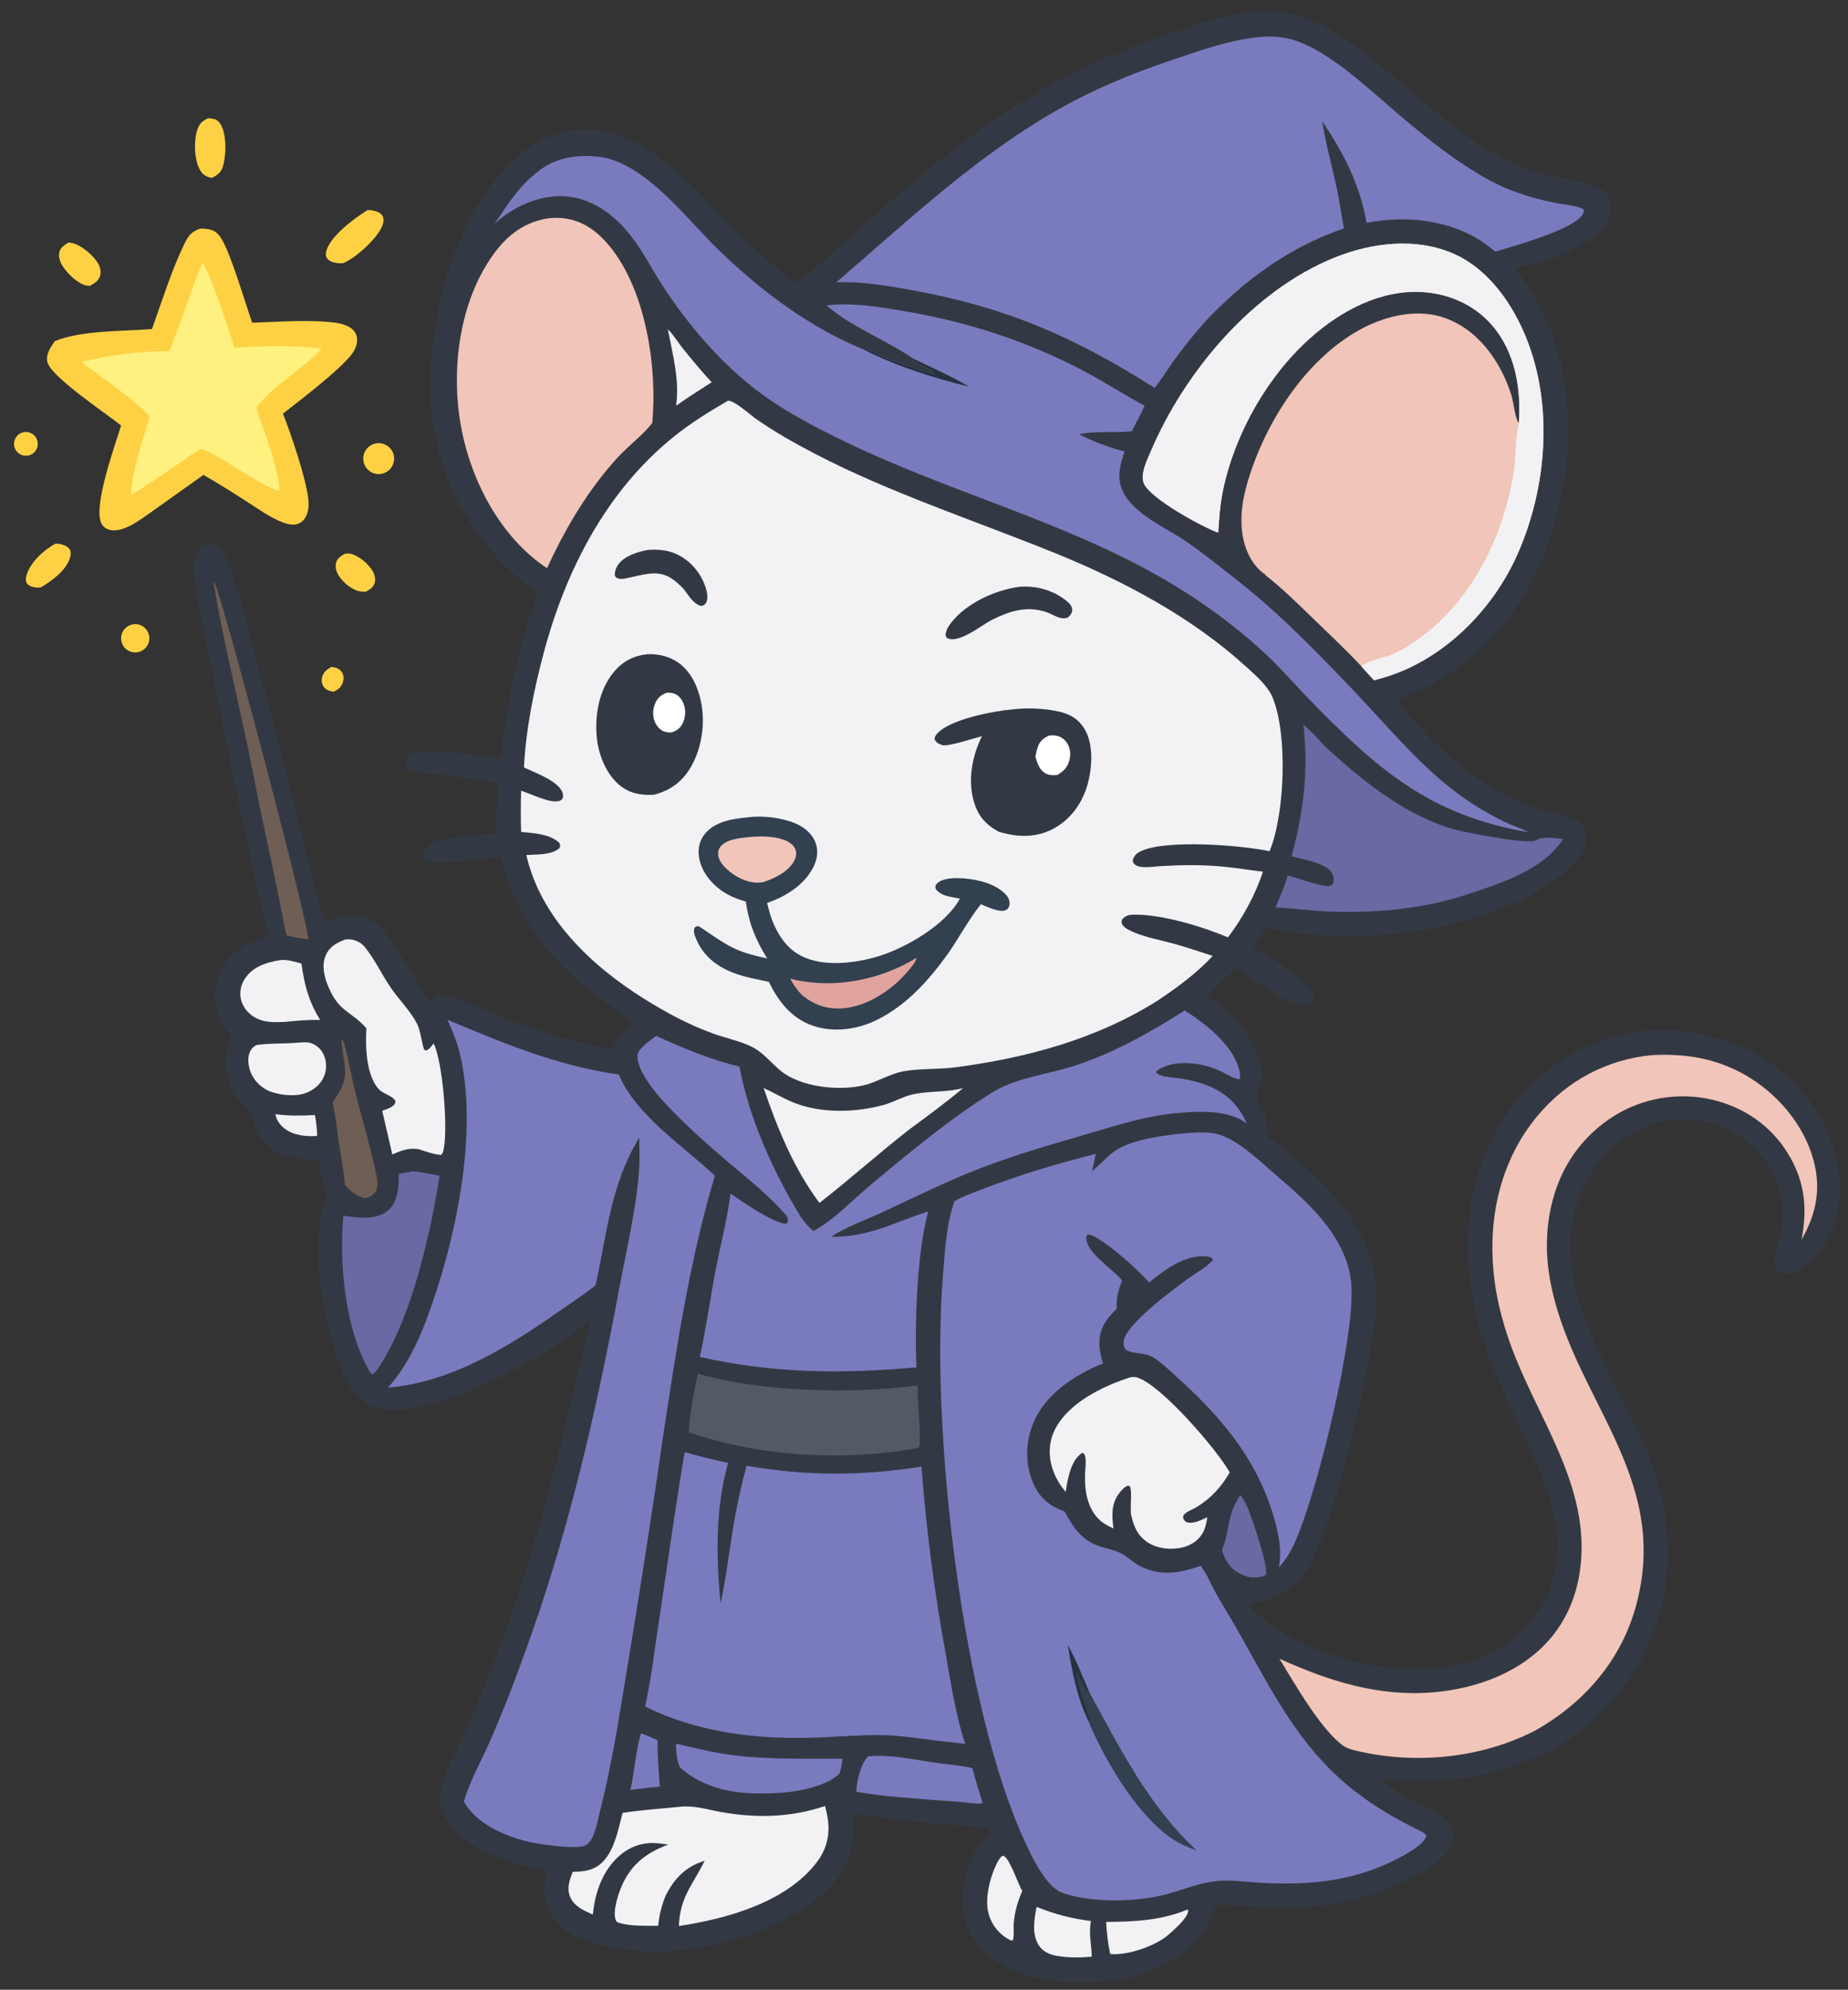 <?xml version="1.0" encoding="UTF-8" standalone="no"?><!DOCTYPE svg PUBLIC "-//W3C//DTD SVG 1.1//EN" "http://www.w3.org/Graphics/SVG/1.1/DTD/svg11.dtd"><svg width="100%" height="100%" viewBox="0 0 3776 4064" version="1.1" xmlns="http://www.w3.org/2000/svg" xmlns:xlink="http://www.w3.org/1999/xlink" xml:space="preserve" xmlns:serif="http://www.serif.com/" style="fill-rule:evenodd;clip-rule:evenodd;stroke-linejoin:round;stroke-miterlimit:2;"><rect x="0" y="0" width="3776" height="4064" fill="#333333" stroke="none"/><rect id="Artboard1" x="0" y="0" width="3775.81" height="4063.74" style="fill:none;"/><path d="M2046.15,3783.76c1.573,-15.218 53.938,78.572 45.441,85.179c-27.676,21.517 -9.844,99.855 -24.082,95.991c-41.902,-11.372 -54.135,-56.473 -54.127,-108.271" style="fill:#f2f2f4;"/><path d="M2564.24,23.775c4.455,-0.541 8.923,-0.944 13.404,-1.21c4.48,-0.265 8.965,-0.393 13.454,-0.383c4.489,0.011 8.974,0.16 13.454,0.446c4.481,0.287 8.947,0.711 13.4,1.273c4.453,0.562 8.885,1.26 13.296,2.095c4.408,0.835 8.789,1.805 13.142,2.909c4.35,1.105 8.662,2.342 12.937,3.712c4.272,1.371 8.5,2.871 12.683,4.502c44.317,17.076 84.471,45.693 122.017,74.403c86.534,66.174 175.363,157.035 270.842,207.99c14.989,8.012 30.39,15.134 46.204,21.367c15.814,6.231 31.933,11.531 48.358,15.9c32.246,8.817 89.825,12.471 115.263,30.733c10.821,7.767 16.896,17.834 18.65,31.005c2.029,15.233 -3.325,29.475 -12.434,41.516c-37.325,49.329 -125.541,78.075 -183.904,86.692c24.367,32.987 46.396,66.654 63.413,104.129c66.125,145.579 55.708,326.442 -0.367,473.725c-39.212,103.008 -108.016,195.454 -201.937,254.575c-32.413,20.404 -66.417,35.892 -101.296,51.429c58.129,77.088 143.975,156.909 230.483,199.2c19.222,9.436 39.07,17.291 59.542,23.563c26.6,8.154 74.008,10.487 90.429,35.321c6.267,9.479 7.587,21.241 5.1,32.183c-8.525,37.483 -48.9,67.1 -79.154,86.962c-153.638,100.838 -397.525,123.963 -575.346,87.438c-7.292,13.983 -16.721,26.9 -25.588,39.925c28.259,15.112 110.155,64.437 122.117,92.142c2.333,5.395 3.375,11.858 0.529,17.312c-2.316,4.442 -7.791,8.575 -12.562,9.421c-31.354,5.558 -116.596,-57.575 -143.821,-77.275c-19.667,17.296 -41.658,37.1 -58.525,57.071c32.521,21.391 61.475,49.375 82.237,82.45c15.85,25.246 31.675,61.321 27.234,91.758c-1.746,11.954 -7.496,23.634 -10.142,35.6l-0.521,2.434c17.996,25.57 24.25,45.554 24.334,76.725c1.529,1.066 3.075,2.116 4.566,3.233c87.567,65.6 196.567,164.846 212.467,277.892c5.162,36.712 3.125,73.466 -1.354,110.129c-12.271,100.462 -86.096,427.529 -142.225,500.22c-29.104,37.692 -69.179,55.951 -115.425,61.876c63.283,73.67 192.425,120.033 287.158,130.158c87.654,9.375 187.817,-3.763 258.054,-61.146c33.617,-27.462 58.188,-61.796 72.788,-102.692c42.633,-119.408 -16.579,-232.795 -66.875,-339.15c-23.488,-49.67 -46.446,-99.675 -64.496,-151.633c-29.425,-84.708 -42.979,-174.775 -33.729,-264.283c11.791,-114.15 64.221,-223.25 154.104,-296.229c81.067,-65.821 176.983,-95.68 281.358,-84.746c96.025,10.062 188.871,53.691 250,129.954c50.638,63.175 78.654,141.879 69.121,223.3c-5.704,48.741 -27.954,93.029 -66.904,123.483c-11.117,8.692 -30.121,21.025 -45.042,17.658c-5.9,-1.333 -10.458,-4.137 -13.896,-9.125c-13.091,-18.975 6.534,-64.066 9.571,-86.47c6.825,-50.296 -5.808,-98.434 -36.491,-138.796c-33.717,-44.354 -83.959,-71.684 -138.921,-78.6c-3.506,-0.411 -7.02,-0.736 -10.542,-0.975c-3.519,-0.239 -7.044,-0.393 -10.575,-0.463c-3.528,-0.066 -7.055,-0.047 -10.583,0.059c-3.528,0.105 -7.05,0.297 -10.567,0.575c-3.519,0.277 -7.029,0.641 -10.529,1.091c-3.503,0.448 -6.99,0.982 -10.463,1.604c-3.475,0.62 -6.933,1.324 -10.375,2.113c-3.438,0.789 -6.856,1.661 -10.254,2.617c-3.397,0.955 -6.769,1.993 -10.116,3.112c-3.348,1.122 -6.664,2.325 -9.95,3.608c-3.289,1.281 -6.545,2.644 -9.767,4.088c-3.219,1.442 -6.403,2.961 -9.55,4.558c-3.147,1.598 -6.254,3.271 -9.321,5.021c-3.064,1.75 -6.085,3.574 -9.062,5.471c-2.975,1.897 -5.903,3.865 -8.784,5.904c-2.877,2.042 -5.705,4.152 -8.483,6.329c-36.513,29.067 -64.704,71.279 -80.133,115.121c-69.905,198.646 96.72,382.579 155.683,560.908c2.858,8.656 5.483,17.381 7.875,26.175c2.392,8.795 4.549,17.648 6.471,26.559c1.919,8.908 3.6,17.862 5.041,26.862c1.442,9 2.644,18.032 3.605,27.096c0.958,9.064 1.676,18.147 2.154,27.25c0.475,9.103 0.707,18.211 0.696,27.325c-0.011,9.114 -0.266,18.222 -0.763,27.325c-0.497,9.1 -1.236,18.181 -2.217,27.242c-0.408,3.728 -0.862,7.448 -1.362,11.162c-0.5,3.717 -1.046,7.427 -1.638,11.129c-0.594,3.703 -1.233,7.398 -1.916,11.084c-0.686,3.686 -1.417,7.362 -2.192,11.029c-0.778,3.669 -1.6,7.328 -2.467,10.975c-0.866,3.647 -1.779,7.283 -2.737,10.908c-0.958,3.625 -1.963,7.236 -3.013,10.834c-1.047,3.602 -2.138,7.19 -3.275,10.762c-1.138,3.572 -2.32,7.129 -3.545,10.671c-1.228,3.544 -2.499,7.072 -3.813,10.583c-1.314,3.511 -2.671,7.006 -4.071,10.484c-1.4,3.477 -2.844,6.937 -4.333,10.379c-1.486,3.441 -3.015,6.864 -4.588,10.266c-1.572,3.403 -3.187,6.787 -4.845,10.15c-1.656,3.364 -3.355,6.707 -5.096,10.03c-1.739,3.319 -3.52,6.618 -5.342,9.895c-1.822,3.275 -3.685,6.528 -5.587,9.759c-1.903,3.23 -3.846,6.437 -5.83,9.621c-1.983,3.18 -4.006,6.336 -6.07,9.466c-2.061,3.134 -4.161,6.239 -6.3,9.317c-2.139,3.081 -4.317,6.133 -6.534,9.158c-2.214,3.025 -4.465,6.021 -6.754,8.988c-2.292,2.969 -4.618,5.91 -6.979,8.821c-2.364,2.911 -4.764,5.791 -7.2,8.641c-2.433,2.853 -4.903,5.674 -7.408,8.463c-2.506,2.789 -5.045,5.546 -7.617,8.271c-2.575,2.727 -5.183,5.422 -7.825,8.083c-2.642,2.661 -5.315,5.289 -8.021,7.883c-2.705,2.595 -5.443,5.156 -8.212,7.684c-2.773,2.525 -5.574,5.016 -8.405,7.475c-2.833,2.455 -5.695,4.876 -8.587,7.262c-2.894,2.383 -5.817,4.732 -8.767,7.046c-119.287,94.337 -270.596,118.742 -418.191,101.546c20.995,15.754 43.541,30.754 66.245,43.9c20.171,11.679 61.509,28.462 76.209,43.837c7.012,7.338 11.066,21.904 10.987,31.846c-0.116,15.196 -8.366,27.967 -18.879,38.329c-28.204,27.809 -69.65,49.034 -105.979,63.842c-81.629,33.267 -162.333,45.7 -250.042,41.812c-36.737,-1.629 -72.941,-5.279 -109.796,-5.183c-2.795,8.213 -5.575,16.538 -9.075,24.475c-23.829,54.004 -68.758,88.967 -122.925,109.8c-22.066,9.875 -48.104,15.375 -71.916,19c-80.421,12.246 -183.775,6.821 -251.554,-43.546c-32.596,-24.221 -55.905,-58.979 -61.334,-99.616c-0.377,-2.742 -0.691,-5.491 -0.941,-8.246c-0.25,-2.753 -0.435,-5.511 -0.555,-8.275c-0.122,-2.764 -0.179,-5.529 -0.17,-8.296c0.008,-2.767 0.08,-5.532 0.216,-8.296c0.136,-2.764 0.336,-5.522 0.6,-8.275c0.264,-2.753 0.593,-5.498 0.988,-8.237c0.391,-2.739 0.847,-5.467 1.366,-8.184c0.52,-2.716 1.103,-5.421 1.75,-8.112c0.645,-2.689 1.352,-5.363 2.121,-8.021c0.77,-2.656 1.602,-5.293 2.496,-7.913c0.892,-2.619 1.845,-5.215 2.859,-7.787c1.013,-2.575 2.087,-5.125 3.22,-7.65c1.131,-2.522 2.321,-5.018 3.571,-7.488c1.247,-2.469 2.553,-4.908 3.917,-7.316c1.361,-2.406 2.778,-4.781 4.25,-7.125c1.472,-2.342 2.998,-4.647 4.579,-6.917c6.692,-9.517 15.875,-17.379 22.217,-27c2.891,-4.387 3.154,-6.812 1.912,-11.733c-6.412,-4.779 -135.479,-13.309 -154.7,-15.475c-42.262,-4.763 -84.25,-11.725 -126.554,-16.142c4.55,22.238 5.254,44.404 0.537,66.675c-11.629,54.904 -52.766,95.933 -98.316,125.771c-115.404,75.596 -269.979,106.721 -405.579,78.467c-40.65,-8.471 -87.263,-25.975 -110.321,-62.78c-18.404,-29.37 -16.446,-60.383 -9.163,-92.5c-14.646,-2.17 -29.221,-4.679 -43.604,-8.241c-57.441,-14.246 -131.646,-43.013 -162.921,-97.292c-5.937,-10.3 -10.079,-21.237 -11.366,-33.108c-1.888,-17.379 2.883,-35.788 8.479,-52.15c10.233,-29.913 26.912,-57.971 39.566,-86.967c30.801,-70.575 60.592,-140.996 86.221,-213.633c43.467,-124.989 80.854,-251.77 112.163,-380.342c20.446,-83.25 37.596,-167.362 59.262,-250.292c-60.225,44.671 -125.862,87.188 -193.625,119.646c-62.137,29.763 -183.291,80.675 -249.637,55.525c-31.229,-11.841 -49.671,-41.833 -62.625,-70.916c-40.45,-90.838 -69.009,-267.117 -33.438,-359.967c-7.462,-23.721 -11.112,-46.567 -13.862,-71.196c-31.321,-3.729 -64.6,-4.279 -92.354,-21.237c-30.271,-18.496 -42.184,-49.867 -49.571,-82.634c-14.988,-12.108 -27.742,-24.125 -36.729,-41.433c-18.78,-36.171 -13.925,-73.533 -2.33,-110.758c-12.7,-15.588 -22.779,-31.821 -28.241,-51.342c-8.309,-29.696 -4.588,-60.233 10.696,-87.004c20.937,-36.663 55.629,-54.534 94.895,-65.592c-15.875,-54.35 -26.275,-110.9 -38.32,-166.2c-22.864,-104.45 -44.609,-209.133 -65.234,-314.05l-34.254,-168.5c-5.321,-27.104 -11.637,-54.321 -14.675,-81.8c-1.754,-15.854 -2.946,-34.008 3.771,-48.854c3.771,-8.338 10.5,-15.938 19.429,-18.783c7.742,-2.463 15.688,-1.142 22.613,2.933c15.262,8.987 22.004,30.1 28.008,45.825c22.658,59.362 36.5,124.575 53.162,185.871c29.348,109.169 57.864,218.555 85.55,328.158c17.767,69.871 34.421,140.758 55.05,209.817c20.109,-11.259 40.188,-18.309 63.588,-15.384c2.147,0.262 4.282,0.607 6.404,1.038c2.12,0.431 4.22,0.943 6.3,1.537c2.081,0.598 4.133,1.274 6.159,2.03c2.027,0.758 4.022,1.594 5.983,2.508c1.961,0.914 3.882,1.904 5.762,2.971c1.884,1.066 3.723,2.205 5.517,3.416c1.792,1.212 3.535,2.491 5.229,3.838c1.692,1.347 3.328,2.76 4.908,4.237c32.342,29.717 72.709,113.238 104.284,153.517l1.662,2.079c3.279,-3.616 6.729,-7.808 10.85,-10.475c9.892,-6.408 24.309,-2.187 34.809,0.725c37.175,10.3 73.987,29.571 109.958,43.671c69.175,27.125 142.904,48.896 216.104,61.529c8.942,-22.104 25.329,-37.958 41.021,-55.375c-137.95,-97.196 -222.413,-166.758 -270.95,-337.679c-22.529,2.921 -138.029,17.792 -151.179,8.45c-2.379,-1.687 -4.334,-4.187 -4.963,-7.042c-1.508,-6.85 1.475,-13.908 5.704,-19.241c4.359,-5.504 10.438,-10.175 17.117,-12.425c28.175,-9.496 94.704,-14.617 126.163,-17.863c-0.196,-34.191 2.091,-68.383 2.191,-102.608c-32.075,-2.642 -64.691,-10.517 -96.725,-14.9c-24.316,-3.329 -50.233,-3.083 -74.1,-8.2c-5.241,-1.125 -9.921,-2.742 -13.575,-6.942c-3.325,-3.821 -4.454,-8.666 -3.683,-13.621c0.117,-0.722 0.271,-1.437 0.462,-2.145c0.189,-0.706 0.413,-1.402 0.671,-2.088c0.261,-0.683 0.554,-1.353 0.879,-2.008c0.328,-0.656 0.688,-1.293 1.08,-1.913c0.391,-0.619 0.812,-1.216 1.262,-1.791c0.453,-0.578 0.932,-1.131 1.438,-1.659c0.508,-0.527 1.04,-1.029 1.595,-1.504c0.559,-0.475 1.139,-0.921 1.742,-1.337c22.779,-15.784 151.121,3.475 183.683,8.895c17.821,-116.9 33.705,-228.191 77.921,-338.729c-5.636,-4.066 -11.239,-8.179 -16.808,-12.337c-3.3,-2.484 -6.569,-5.007 -9.808,-7.571c-3.239,-2.567 -6.448,-5.171 -9.625,-7.813c-3.175,-2.641 -6.318,-5.32 -9.43,-8.037c-3.111,-2.719 -6.187,-5.476 -9.229,-8.271c-3.044,-2.792 -6.054,-5.621 -9.029,-8.487c-2.975,-2.867 -5.914,-5.77 -8.816,-8.709c-2.903,-2.939 -5.771,-5.912 -8.605,-8.921c-2.83,-3.008 -5.625,-6.05 -8.383,-9.125c-2.758,-3.075 -5.478,-6.183 -8.158,-9.325c-2.684,-3.144 -5.327,-6.319 -7.929,-9.525c-2.606,-3.205 -5.173,-6.443 -7.7,-9.712c-2.525,-3.269 -5.01,-6.568 -7.455,-9.896c-2.447,-3.33 -4.852,-6.69 -7.216,-10.079c-2.364,-3.386 -4.686,-6.801 -6.967,-10.246c-2.281,-3.444 -4.519,-6.917 -6.717,-10.417c-2.194,-3.497 -4.347,-7.022 -6.458,-10.575c-2.111,-3.55 -4.179,-7.126 -6.204,-10.729c-2.022,-3.602 -4.002,-7.227 -5.938,-10.875c-1.936,-3.65 -3.826,-7.323 -5.67,-11.021c-1.848,-3.694 -3.649,-7.411 -5.405,-11.15c-1.755,-3.741 -3.465,-7.502 -5.129,-11.283c-1.664,-3.78 -3.282,-7.582 -4.854,-11.404c-1.569,-3.819 -3.093,-7.658 -4.571,-11.517c-1.478,-3.855 -2.91,-7.73 -4.296,-11.625c-1.383,-3.891 -2.719,-7.8 -4.008,-11.725c-1.289,-3.925 -2.529,-7.865 -3.721,-11.821c-1.194,-3.955 -2.339,-7.925 -3.433,-11.908c-1.097,-3.98 -2.146,-7.975 -3.146,-11.983c-0.997,-4.011 -1.947,-8.032 -2.85,-12.063c-0.9,-4.03 -1.751,-8.072 -2.554,-12.125c-0.803,-4.052 -1.557,-8.114 -2.263,-12.183c-0.702,-4.072 -1.357,-8.151 -1.962,-12.238c-21.946,-156.6 22.417,-361.679 119.071,-488.737c42.025,-55.248 95.608,-101.827 166.591,-110.962c141.071,-18.156 239.738,112.999 328.23,201.537c39.719,39.625 81.768,76.601 126.145,110.929c65.067,-49.492 125.159,-106.867 186.9,-160.475c175.713,-152.57 320.129,-257.344 541,-337.338c67.688,-24.514 139.071,-50.249 211.084,-57.366Zm-499.284,3939.23l4.525,0.213c3.321,-10.213 1.063,-21.929 1.684,-32.596c1.362,-23.488 8.304,-47.013 17.6,-68.517c-9.517,-15.679 -29.75,-78.292 -41.334,-71.004c-11.583,7.288 -38.216,72.388 -28.166,114.733c0.327,1.395 0.689,2.78 1.083,4.155c0.397,1.375 0.829,2.739 1.296,4.091c0.464,1.353 0.962,2.695 1.496,4.025c0.533,1.328 1.1,2.642 1.7,3.942c0.6,1.3 1.232,2.583 1.895,3.85c0.667,1.267 1.364,2.517 2.092,3.75c0.728,1.233 1.486,2.446 2.275,3.637c0.789,1.195 1.608,2.369 2.458,3.521c0.848,1.153 1.724,2.284 2.63,3.392c0.905,1.108 1.839,2.193 2.8,3.254c0.961,1.061 1.948,2.097 2.962,3.108c1.011,1.012 2.049,1.996 3.113,2.955c1.064,0.958 2.15,1.89 3.258,2.795c1.111,0.903 2.243,1.778 3.396,2.625c1.155,0.845 2.33,1.662 3.525,2.45c1.197,0.787 2.412,1.542 3.646,2.267c1.991,1.171 4.016,2.288 6.066,3.354Z" style="fill:#333944;fill-rule:nonzero;"/><path d="M1487.55,818.375c13.425,-0.183 44.117,27.896 55.804,36.162c38.734,27.384 80.904,50.955 122.934,72.859c151.82,79.133 329.925,137.483 489.72,202.366c139.25,56.542 278.996,130.455 390.688,232.409c18.846,17.2 43.829,38.462 53.691,62.579c30.984,75.771 25.205,237.671 -6.291,313.833c-58.283,-12.521 -215.167,-24.762 -264.571,0.729c-7.683,3.963 -12.033,8.709 -14.908,16.767c0.387,3.496 -0.088,5.292 2.383,8.063c10.071,11.295 38.85,5.775 53.025,4.929c42.729,-2.554 84.846,-3.117 127.55,0.812c27.767,2.554 55.213,7.384 82.95,10.384c-14.912,46.6 -41.7,95.216 -71.421,134.258c-52.133,-22.125 -135.491,-47.363 -192.358,-46.354c-10.763,0.191 -16.267,1.666 -23.713,9.579c-1.287,4.512 -2.341,6.467 0.4,10.837c5.017,7.98 17.85,13.396 26.213,16.755c24.604,9.887 50.842,14.583 76.333,21.483c27.5,7.446 54.692,16.892 81.838,25.542c-31.45,34.562 -73.192,65.22 -112.013,91.05c-125.658,79.287 -267.621,117.2 -413.808,136.55c-35.013,4.637 -71.967,1.829 -106.446,8.212c-28.921,5.358 -53.608,22.433 -82.308,28.863c-50.871,11.395 -127.759,3.633 -169.163,-30.888c-21.033,-17.533 -35.658,-38.133 -61.496,-49.887c-23.816,-10.838 -51.587,-16.584 -76.404,-25.621c-49.579,-18.05 -95.9,-42.975 -140.533,-70.934c-107.979,-67.629 -210.758,-164.895 -240.225,-293.379c21.096,-1.354 51.354,0.504 67.771,-14.137c1.979,-5.192 1.787,-5.109 -0.084,-10.379c-18.666,-18.505 -53.275,-20.28 -78.291,-22.621c-1.017,-28.088 -0.725,-55.971 -0.038,-84.063c19.329,5.663 57.421,25.463 76.388,21.125c5.696,-1.304 6.175,-2.516 9.221,-7.083c0.112,-3.483 0.3,-6.75 -0.867,-10.092c-8.375,-24.008 -56.925,-41.146 -78.896,-51.521c3.704,-76.929 20.004,-157.116 39.65,-231.433c44.85,-169.679 127.525,-332.125 266.167,-443.971c34.837,-28.108 72.487,-51.316 111.108,-73.783Z" style="fill:#f2f2f4;fill-rule:nonzero;"/><path d="M1526.32,1669.6c30.262,-4.604 72.179,0.287 100.358,12.821c18.117,8.058 34.021,21.512 40.421,40.783c5.354,16.108 2.362,32.917 -5.175,47.8c-18.642,36.792 -56.779,60.325 -94.533,73.2c1.425,5.878 2.946,11.731 4.562,17.558c9.95,35.355 29.859,71.942 63.388,89.713c45.675,24.208 110.454,16.292 157.983,2.142c56.825,-16.917 138.913,-64.584 168.117,-118.184c-18.379,-4.25 -36.425,-3.729 -49.438,-19.525c-0.725,-4.766 -1.571,-6.996 2.142,-10.925c11.992,-12.696 39.721,-12.087 56.008,-10.837c29.109,2.229 68.534,12.05 87.513,35.937c3.775,4.75 6.458,12.634 4.85,18.817c-1.309,5.017 -3.238,8.421 -8.309,10.333c-13.062,4.921 -37.283,-7.45 -49.991,-12.329c-24.217,30.242 -43.217,65.713 -65.021,97.888c-39.75,55.545 -84.05,106.325 -146.167,137.695c-39.908,20.155 -89.204,27.28 -132.1,12.5c-43.804,-15.087 -70.366,-49.241 -89.775,-89.62c-24.541,-5.213 -50.183,-9.605 -73.579,-18.775c-34.346,-13.463 -61.071,-34.825 -75.383,-69.463c-3.142,-7.604 -6.104,-15.042 -2.709,-23c4.888,-2.821 6.625,-3.675 11.859,-0.142c55.012,37.105 69.566,49.838 136.183,63.421c-23.258,-36.975 -37.887,-72.691 -43.396,-116.108c-18.929,-4.938 -36.816,-12.529 -52.579,-24.221c-21.762,-16.137 -39.921,-40.775 -43.529,-68.112c-2.163,-16.367 1.462,-32.517 11.983,-45.45c20.925,-25.713 55.446,-30.975 86.317,-33.917Z" style="fill:#324050;fill-rule:nonzero;"/><path d="M1536.02,1709.15c21.216,-1.363 44.021,-1.263 64.35,5.696c9.896,3.387 20.625,9.345 24.762,19.541c3.038,7.471 1.621,15.846 -1.896,22.879c-11.429,22.85 -40.02,36.671 -63.275,44.275c-21.02,4.092 -40.854,-2.541 -58.608,-13.916c-12.892,-8.259 -31.937,-24.159 -33.792,-40.496c-0.741,-6.508 0.33,-12.729 4.625,-17.908c13.725,-16.55 43.996,-17.905 63.834,-20.071Z" style="fill:#f1c5b9;fill-rule:nonzero;"/><path d="M1872.5,1956.35c-0.642,8.388 -10.234,18.588 -15.467,25.004c-31.329,38.409 -82.271,73.167 -132.616,77.909c-32.396,3.054 -60.563,-5.892 -85.488,-26.842c-10.354,-10.129 -17.542,-21.104 -24.45,-33.671c2.013,0.55 4.025,1.117 6.058,1.596c84.034,19.833 179.042,1.037 251.963,-43.996Z" style="fill:#e1a39e;fill-rule:nonzero;"/><path d="M2070.39,1448.79c29.933,-3.679 68.012,-1.854 97.341,5.596c21.355,5.425 37.821,16.254 48.971,35.646c18.625,32.404 14.838,80.933 4.492,115.529c-11.038,36.909 -35.225,69.504 -69.671,87.496c-35.554,18.575 -73.617,17.063 -110.983,5.654c-0.704,-0.4 -1.4,-0.808 -2.104,-1.196c-23.463,-12.891 -38.555,-29.833 -47.055,-55.504c-15.02,-45.35 -5.82,-96.421 15.025,-138.279c-16.125,3.788 -69.862,22.017 -81.416,18.054c-6.717,-2.3 -12.188,-5.196 -15.417,-11.725c0.6,-4.858 1.112,-6.537 4.333,-10.496c24.596,-30.25 117.346,-47.62 156.484,-50.775Z" style="fill:#333944;fill-rule:nonzero;"/><path d="M2143.78,1502.26c4.292,-0.208 8.583,-0.408 12.862,0.109c9.33,1.129 17.638,6.595 23.009,14.25c7.108,10.129 8.508,23.191 5.646,35.041c-3.696,15.325 -11.759,23.463 -24.942,31.254c-8.388,0.675 -16.004,0.959 -23.638,-3.091c-13.125,-6.963 -17.129,-21.346 -21.191,-34.521c1.508,-6.746 2.925,-13.942 5.246,-20.467c4.266,-11.987 11.879,-17.321 23.008,-22.575Z" style="fill:#fff;fill-rule:nonzero;"/><path d="M1323.68,1336.05c19.388,-0.383 38.292,3.25 55.296,12.954c27.292,15.579 42.742,43.746 50.775,73.192c12.692,46.525 6.229,102.675 -18.129,144.454c-17.513,30.033 -41.754,47.721 -75.246,56.596c-26.254,1.412 -49.35,-2.267 -70.346,-19.504c-26.946,-22.125 -42.579,-60.925 -46.329,-94.888c-5.062,-45.879 3.721,-98.579 33.521,-135.142c18.758,-23.016 41.342,-34.52 70.458,-37.662Z" style="fill:#333944;fill-rule:nonzero;"/><path d="M1362.9,1414.73c5.163,0.029 9.875,0.292 14.796,2.025c8.65,3.042 15.038,11.054 18.55,19.25c5.392,12.584 4.933,27.625 -0.742,40.029c-5.075,11.088 -11.941,15.888 -23.108,19.938c-5.5,0.046 -11.033,-0.013 -16.188,-2.233c-8.837,-3.8 -15.32,-11.917 -18.691,-20.746c-4.625,-12.1 -3.7,-26.063 1.808,-37.704c5.175,-10.938 12.338,-16.655 23.575,-20.559Z" style="fill:#fff;fill-rule:nonzero;"/><path d="M2082.64,1198.48c33.709,-2.6 66.655,6.146 93.771,26.629c6.459,4.879 14.459,11.571 14.463,20.492c0.004,6.733 -4.309,11.575 -9.004,15.737c-15.425,5.679 -28.388,-5.633 -42.646,-10.666c-41.046,-14.492 -76.221,-2.471 -113.188,15.708c-20.487,10.821 -64.533,46.492 -88.141,38.017c-4.596,-1.65 -4.759,-3.888 -5.971,-8.025c1.429,-9.046 4.646,-15.313 10.162,-22.642c31.2,-41.433 90.321,-68.2 140.554,-75.25Z" style="fill:#333944;fill-rule:nonzero;"/><path d="M1323.43,1123.23c18.471,-1.2 35.684,-0.504 53.3,6.196c27.292,10.383 49.354,33.075 60.979,59.696c4.755,10.883 11.505,30.608 4.975,42.1c-2.779,4.891 -5.104,5.216 -10.075,6.354c-15.92,-3.704 -25.395,-21.554 -35.108,-33.875c-38.604,-41.433 -59.904,-35.612 -109.858,-24.287c-6.825,1.545 -15.788,4.037 -22.713,2.524c-5.566,-1.212 -6.116,-2.008 -8.783,-6.541c-0.02,-1.997 0.121,-3.984 0.421,-5.958c0.297,-1.973 0.75,-3.91 1.358,-5.813c0.608,-1.903 1.364,-3.744 2.267,-5.525c0.9,-1.781 1.937,-3.479 3.112,-5.096c12.821,-17.804 39.642,-25.804 60.125,-29.775Z" style="fill:#333944;fill-rule:nonzero;"/><g><g><path d="M2439.32,2313.39c15.954,-0.655 31.387,-1.188 47.058,2.67c43.084,10.613 90.484,58.192 123.671,86.471c67.8,57.779 144.146,127.842 151.142,221.779c7.916,106.346 -69.713,425.763 -116.288,527.984c-8.571,18.816 -18.204,33.821 -31.733,49.404l1.167,-8.617c6.041,-42.304 -10.259,-95.791 -25.292,-134.896c-37.754,-98.187 -107.738,-177.07 -185.142,-246.329c-14.633,-13.096 -33.391,-32.171 -50.662,-41.112c-15.692,-8.129 -35.484,-5.525 -51.817,-12.704c-3.837,-4.159 -5.283,-8.404 -5.767,-13.988c-3.021,-35.012 106.521,-114.017 134.454,-134.25c14.934,-10.812 36.48,-22.216 47.984,-35.991l-1.442,-4.13c-3.187,-1.841 -5.996,-2.754 -9.621,-3.208c-44.37,-5.554 -86.62,26.788 -118.941,52.788c-24.575,-27.642 -83,-79.675 -115.146,-95.238c-4.763,-2.304 -7.138,-3.292 -12.254,-1.417c-0.734,2.213 -0.905,2.321 -1.046,5.021c-1.571,29.917 54,64.254 71.466,85.904c0.442,0.546 0.867,1.113 1.3,1.671c-7.35,20.846 -12.041,35.538 -10.662,57.754c-10.275,10.5 -20.696,21.484 -27.254,34.767c-12.363,25.046 -8.909,51.354 -0.688,76.892l-2.971,1.225c-58.208,24.537 -115.845,62.171 -140.42,122.879c-15.638,38.629 -15.671,84.137 1.545,122.421c13.242,29.45 33.734,45.437 63.346,56.062c17.196,32.271 34.884,58.867 71.842,71.196c12.992,4.333 27.554,7.108 40.042,12.504c13.854,5.988 28.087,21.075 43.916,28.696c42.417,20.425 80.167,13.175 122.584,-1.562c4.6,7.23 9.108,14.518 13.525,21.862c16.641,37.146 41.208,73.738 61.387,109.342c56.371,99.471 107.325,203.208 189.404,284.812c52.279,51.984 110.067,88.709 175.713,121.517c6.591,3.292 18.471,7.754 20.887,14.625c-7.171,19.225 -43.466,37.942 -61.191,47.108c-87.434,45.2 -179.421,53.575 -276.08,48.242c-29.987,-1.654 -61.445,-6.554 -91.358,-3.583c-33.642,3.341 -65.529,16.404 -97.817,25.65c-61.762,17.691 -156.529,19.804 -217.037,-1.413c-33.467,-11.733 -61.638,-71.837 -75.504,-101.458c-130.575,-278.9 -193.884,-845.2 -169.229,-1154.99c3.975,-49.971 6.766,-108.967 23.9,-156.271c17.066,-10.225 37.379,-17.041 55.95,-24.258c75.362,-29.279 154.62,-52.596 232.92,-72.671l-7.87,35.413c16.275,-12.488 29.504,-28.996 46.129,-40.855c36.45,-26 117.212,-34.912 161.9,-37.716Z" style="fill:#7a7bbe;fill-rule:nonzero;"/><path d="M2571.5,75.849c29.946,-3.218 59.967,-0.183 87.813,11.498c72.212,30.291 144.695,100.987 205.321,152.074c55.291,46.59 109.979,90.156 173.145,125.7c43.563,24.516 89.4,38.991 138.171,48.829c17.196,3.471 37.675,5.037 53.984,10.804c3.891,1.375 4.891,1.488 6.72,5.288c-0.637,2.45 -1.2,4.879 -2.425,7.125c-17.32,31.829 -142.829,65.62 -178.8,76.825c-8.725,-6.975 -17.479,-14.071 -26.779,-20.267c-67.562,-44.992 -157.975,-54.517 -236.346,-38.483c-13.75,-79.046 -46.65,-142.124 -90.825,-207.9c7.23,46.354 20.017,91.066 29.967,136.85c5.933,27.283 9.204,54.916 14.604,82.262c-91.45,31.342 -171.4,82.967 -241.741,148.858c-40.009,36.03 -74.696,78.496 -106.263,122.005c-12.721,17.533 -23.971,36.266 -37.4,53.25l-1.35,1.683c-166.575,-105.342 -305.492,-165.621 -500.683,-200.483c-48.634,-8.684 -100.275,-17.338 -149.779,-15.18c152.008,-130.65 301.783,-272.815 480.016,-367.614c67.213,-35.747 138.367,-63.659 210.409,-87.918c56.366,-18.981 112.725,-39.188 172.241,-45.206Z" style="fill:#7a7bbe;fill-rule:nonzero;"/><path d="M914.129,2082.75c114.384,48.083 226.759,94.75 350.309,111.916c34.591,83.125 132.345,146.567 196.275,206.596c-50.146,167.525 -76.617,340.613 -102.942,513.109c-24,166.372 -49.711,332.479 -77.133,498.32c-16.113,97.488 -30.967,194.7 -55.592,290.53c-4.792,18.65 -10.596,56.183 -28.304,65.695c-18.967,10.188 -105.113,-3.341 -127.063,-9.587c-45.462,-12.942 -97.941,-36.45 -121.779,-79.604c11.283,-40.354 34.354,-80.875 51.383,-119.292c25.375,-57.237 48.684,-116.342 69.646,-175.337c90.579,-244.375 149.579,-501.996 197.217,-757.825c14.325,-76.917 33.317,-155.521 39.404,-233.484c1.821,-23.304 0.888,-47.05 0.646,-70.412c-58.621,96.821 -65.688,194.141 -89.225,301.579c-22.746,18.787 -49.05,35.429 -73.267,52.404c-104.141,73 -221.479,146.096 -351.125,156.775c34.509,-36.633 61.463,-92.375 79.009,-139.279c57.941,-154.867 107.191,-378.463 68.108,-542.675c-5.783,-24.313 -15.333,-46.754 -25.567,-69.429Z" style="fill:#7a7bbe;fill-rule:nonzero;"/><path d="M1100.55,349.479c1.742,-1.546 1.95,-1.787 4.133,-3.371c37.721,-27.328 85.138,-31.542 129.909,-24.314c85.666,18.448 161.421,115.656 220.821,175.831c24.983,25.308 51.641,49.554 78.77,72.521c67.488,57.146 148.013,110.191 230.163,143.55l3.596,-1.842c11.721,4.075 21.475,10.317 32.708,14.863c34.333,13.9 68.05,25.962 103.6,36.495c3.633,1.08 2.313,0.78 6.533,0.134c-8.058,-12.009 -44.125,-19.438 -45.862,-31.471c-57.4,-39.496 -122.033,-61.596 -176.096,-108.142c53.192,-6.108 106.238,2.854 158.638,11.725c128.083,21.675 250.141,60.779 365.275,121.35c42.841,22.538 83.512,49.088 126.137,72.1c-8.188,17.559 -17.575,34.704 -26.404,51.959c-35.613,3.875 -73.25,-1.359 -108.159,6.079c28.846,14.141 62.163,27.716 93.513,35.004c-7.675,23.025 -15.017,48.029 -7.346,72.054c15.734,49.267 81.479,78.892 122.396,104.904c18.304,11.638 35.442,24.396 52.621,37.6c40.408,31.059 81.275,62.267 119.508,95.967c63.317,55.808 122.525,116.879 180.771,177.933c61.008,63.95 119.179,134.113 187.35,190.538c18.867,15.528 38.593,29.871 59.179,43.029c20.589,13.161 41.89,25.043 63.904,35.646c14.859,7.037 30.55,11.804 45.238,19.137l2.137,1.088c-204.775,-34.871 -311.066,-130.517 -450.091,-273.134c-27.955,-28.675 -53.817,-59.1 -82.938,-86.658c-66.037,-62.496 -142.104,-117.112 -221.05,-162.075c-200.841,-114.392 -428.087,-172.917 -636.066,-272.683c-60.142,-28.85 -120.75,-59.692 -174.884,-98.967c-81.954,-59.462 -152.604,-141.887 -207.154,-226.846c-24.029,-37.421 -43.792,-77.754 -73.471,-111.291c-32.287,-36.488 -75.512,-65.013 -125.462,-67.367c-52.513,-2.479 -103.717,21.333 -141.717,56.142c26.092,-39.175 51.396,-79.05 89.8,-107.488Z" style="fill:#7a7bbe;fill-rule:nonzero;"/><path d="M1398.98,2965.76c29.311,8.57 58.91,15.996 88.796,22.28c-26.263,91.37 -24.658,193.004 -15.462,286.637c11.104,-50.433 17.041,-102.083 25.458,-153.012c7.117,-43.098 16.325,-85.742 27.625,-127.934c122.946,21.354 234.337,20.934 357.454,1.842c9.842,129.147 26.476,257.414 49.904,384.8c10.413,60.058 20.542,123.542 39.263,181.654c-19.709,-3.346 -39.942,-4.483 -59.809,-6.987c-36.712,-4.621 -73.512,-10.675 -110.587,-11.15c-48.938,-0.625 -98.45,4.183 -147.458,5.4c-114.755,2.85 -232.755,-12.18 -336.017,-63.934c12.212,-54.554 18.729,-111.362 27.129,-166.654c17.875,-117.675 33.821,-235.575 53.704,-352.942Z" style="fill:#7a7bbe;fill-rule:nonzero;"/><path d="M1662.13,2514.29c41.279,-22.088 79.821,-63.309 115.967,-93.484c75.454,-63 168.708,-140.679 252.154,-191.133c49.437,-29.892 114.237,-35.654 168.867,-53.988c80.37,-26.966 150.345,-66.816 221.566,-111.787c41.946,26.058 98.613,70.762 111.513,121.558c1.441,5.675 1.854,11.421 1.404,17.234l-2.267,1.837c-14.75,-3.279 -28.245,-12.858 -42.104,-18.896c-34.883,-15.196 -88.342,-22.346 -122.279,-0.896c-2.429,1.534 -2.7,2.021 -4.392,3.863c1.163,4.379 -0.021,3.096 3.796,5.392c10.729,6.458 30.183,6.383 42.525,8.27c62.275,9.517 113.075,31.834 138.496,92.746c-37.342,-30.375 -106.421,-25.383 -151.563,-20.633c-58.608,6.162 -114.825,24.3 -171.133,40.821c-74.292,21.796 -148.817,42.704 -221.092,70.683c-69.262,26.817 -135.025,59.521 -202.225,90.783c-33.666,15.667 -72.295,28.675 -102.929,49.484c75.771,1.2 128.775,-29.496 198.259,-51.971c-23.438,84.321 -27.905,231.725 -24.171,318.671c-154.196,13.458 -290.909,12.583 -442.7,-21.313c13.062,-58.387 21.054,-118.296 32.35,-177.108c9.637,-50.2 24.454,-106.825 30.529,-156.712c23.067,16.241 87.087,60.349 112.617,61.704l4.054,-2.2c1.325,-5.859 0.271,-7.788 -1.467,-13.421c6.363,-0.288 13.538,-1.996 19.767,-0.746c2.712,0.542 4.471,0.654 7.242,0.471c8.183,11.5 16.149,21.8 27.216,30.771Z" style="fill:#7a7bbe;fill-rule:nonzero;"/><g><path d="M1426.16,2805.68c127.695,37.633 318.008,41.654 448.687,24.071c-0.579,41.15 7.242,83.104 3.9,124.046c-3.596,4.762 -6.95,4.171 -12.575,5.362c-149.354,25.434 -315.129,15.363 -458.692,-33.725c1.359,-39.041 10.075,-81.65 18.68,-119.754Z" style="fill:#535a65;fill-rule:nonzero;"/><path d="M1773.4,3587.38c44.396,-4.871 96.234,7.121 140.213,13.229c24.229,3.363 49.487,4.992 73.258,10.779c6.038,23.95 13.621,47.246 21.029,70.784c-7.371,2.825 -16.362,1.175 -24.221,0.787c-20.387,-3.321 -42.037,-3.804 -62.679,-5.512c-56.812,-4.713 -115.558,-7.8 -171.658,-17.929c2.175,-24.68 7.892,-52.792 24.058,-72.138Z" style="fill:#7a7bbe;fill-rule:nonzero;"/><path d="M1309.6,3540.44c11.7,3.6 22.825,8.909 34.025,13.813c-0.521,31.633 2.359,63.283 4.625,94.817l-24.696,2.345l-35.3,4.45c8.292,-38.1 10.409,-77.912 21.346,-115.425Z" style="fill:#7a7bbe;fill-rule:nonzero;"/></g></g><path d="M1607.9,2483.8c-37.429,-43.025 -76.933,-73.625 -120.125,-110.3c-45.191,-38.375 -89.866,-78.3 -130.237,-121.792c-18.963,-20.425 -57.209,-66.637 -54.838,-96.096c1.196,-14.85 26.842,-30.983 38.046,-39.812c55.425,25.075 110.704,48.554 170.083,62.641c19.905,105.988 68.58,213.242 124.08,305.084c-2.771,0.183 -4.53,0.071 -7.242,-0.471c-6.229,-1.25 -13.404,0.458 -19.767,0.746Z" style="fill:#7a7bbe;fill-rule:nonzero;"/></g><path d="M2223.91,3514.78c-23.188,-46.875 -33.321,-102.771 -41.809,-153.85c16.579,29.392 29.067,61.942 42.463,92.921c62.52,114.892 123.041,235.467 220.637,325.767c-19.25,-7.129 -36.583,-14.325 -53.412,-26.183c-66.788,-47.05 -125.925,-145.23 -159.788,-219.192c-2.917,-6.371 -5.742,-12.863 -8.091,-19.463Z" style="fill:#324050;fill-rule:nonzero;"/><path d="M2223.91,3514.78c-23.188,-46.875 -33.321,-102.771 -41.809,-153.85c16.579,29.392 29.067,61.942 42.463,92.921c-5.213,-1.529 -5.1,-2.091 -7.817,-7.004c-6.246,-11.296 -10.838,-23.075 -18.125,-33.842c1.942,13.288 4.546,26.146 8.146,39.092c2.446,8.813 19.408,55.987 18.833,59.925c-0.158,1.067 -1.129,1.842 -1.691,2.758Z" style="fill:#26323f;fill-rule:nonzero;"/><path d="M2489.21,1087.97l-2.816,-1.063c-33.858,-12.95 -134.925,-68.404 -148.896,-98.895c-8.625,-18.817 6.563,-48.846 14.021,-66.363c69.375,-162.933 208.529,-328.354 375.704,-395.596c75.483,-30.366 164.933,-41.416 241.542,-8.412c73.066,31.479 123.262,104.779 151.437,176.716c53.888,137.58 39.879,303.659 -19.492,437.525c-47.366,106.804 -137.766,201.854 -248.187,243.592c-14.746,5.571 -29.588,10.079 -44.867,13.921c-8.666,-9.438 -17.666,-18.721 -25.904,-28.525c-31.075,-33.15 -64.316,-64.45 -97.012,-95.975c-32.096,-30.95 -64.346,-63.2 -99.638,-90.525c1.084,-2.322 1.239,-8.674 3.179,-7c33.287,28.716 -86.798,-10.961 -41.258,-175.088c34,-122.537 117.05,-255.095 229.792,-317.904c49.1,-27.35 111.679,-43.912 167.016,-27.658c73.563,21.608 122.488,90.196 144.409,160.525c4.462,14.312 6.966,43.433 13.787,55.033c0.454,0.767 0.946,1.517 1.417,2.275c5.096,-70.6 -7.333,-145.896 -55.184,-200.796c-35.824,-41.104 -86.862,-63.641 -140.774,-67.2c-85.925,-5.67 -167.438,37.992 -229.938,93.555c-87.662,77.941 -154.154,195.183 -178.3,310.004c-6.1,29.012 -8.325,58.312 -10.037,87.854Z" style="fill:#f1c5b9;fill-rule:nonzero;"/><path d="M2489.21,1087.97l-2.816,-1.063c-33.858,-12.95 -134.925,-68.404 -148.896,-98.895c-8.625,-18.817 6.563,-48.846 14.021,-66.363c69.375,-162.933 208.529,-328.354 375.704,-395.596c75.483,-30.366 164.933,-41.416 241.542,-8.412c73.066,31.479 123.262,104.779 151.437,176.716c53.888,137.58 39.879,303.659 -19.492,437.525c-47.366,106.804 -137.766,201.854 -248.187,243.592c-14.746,5.571 -29.588,10.079 -44.867,13.921c-8.666,-9.438 -17.666,-18.721 -25.904,-28.525c7.254,-9.388 50.584,-19.109 64.142,-24.779c11.329,-4.734 22.354,-11.03 32.708,-17.605c121.2,-76.962 189.371,-210.308 213.525,-348.308c5.329,-30.471 4.038,-77.512 10.604,-103.346c0.196,-0.77 0.475,-1.52 0.713,-2.279c5.096,-70.6 -7.333,-145.896 -55.184,-200.796c-35.824,-41.104 -86.862,-63.641 -140.774,-67.2c-85.925,-5.67 -167.438,37.992 -229.938,93.555c-87.662,77.941 -154.154,195.183 -178.3,310.004c-6.1,29.012 -8.325,58.312 -10.037,87.854Z" style="fill:#f2f2f4;fill-rule:nonzero;"/><path d="M1764.35,713.696l3.596,-1.842c11.721,4.075 21.475,10.317 32.708,14.863c34.333,13.9 68.05,25.962 103.6,36.495c3.633,1.08 2.313,0.78 6.533,0.134c-8.058,-12.009 -44.125,-19.438 -45.862,-31.471c38.317,18.692 78.787,36.292 115.4,58.046c-74.121,-18.554 -147.746,-41.125 -215.975,-76.225Z" style="fill:#26323f;fill-rule:nonzero;"/><path d="M3376.28,2155.03c66.838,-3.463 128.588,6.308 187.608,39.404c66.034,37.034 121.509,101.159 141.563,174.842c15.983,58.716 5.733,110.696 -24.313,162.458c11.459,-59.537 7.567,-112.704 -22.333,-166.354c-32.671,-58.608 -85.496,-98.854 -149.996,-116.675c-4.2,-1.156 -8.426,-2.208 -12.679,-3.158c-4.253,-0.948 -8.526,-1.791 -12.821,-2.53c-4.294,-0.738 -8.604,-1.372 -12.929,-1.9c-4.325,-0.525 -8.66,-0.944 -13.004,-1.258c-4.347,-0.311 -8.699,-0.517 -13.054,-0.617c-4.356,-0.1 -8.711,-0.093 -13.067,0.021c-4.356,0.117 -8.706,0.339 -13.05,0.667c-4.344,0.331 -8.678,0.767 -13,1.308c-4.325,0.542 -8.632,1.191 -12.921,1.946c-4.292,0.753 -8.562,1.611 -12.812,2.575c-4.25,0.964 -8.473,2.032 -12.667,3.204c-4.197,1.173 -8.363,2.448 -12.496,3.825c-4.133,1.375 -8.23,2.852 -12.292,4.429c-4.061,1.581 -8.081,3.259 -12.062,5.034c-3.978,1.775 -7.91,3.647 -11.796,5.617c-3.886,1.969 -7.722,4.033 -11.508,6.191c-3.575,2.056 -7.103,4.188 -10.584,6.396c-3.48,2.211 -6.911,4.496 -10.291,6.854c-3.384,2.358 -6.713,4.79 -9.988,7.296c-3.275,2.503 -6.494,5.076 -9.658,7.721c-3.161,2.644 -6.265,5.357 -9.313,8.137c-3.044,2.781 -6.026,5.627 -8.945,8.538c-2.923,2.908 -5.778,5.879 -8.567,8.912c-2.792,3.036 -5.515,6.131 -8.171,9.284c-2.658,3.152 -5.246,6.362 -7.762,9.629c-2.514,3.266 -4.957,6.586 -7.33,9.958c-2.372,3.372 -4.669,6.795 -6.891,10.267c-2.222,3.472 -4.368,6.992 -6.438,10.558c-2.069,3.567 -4.059,7.177 -5.971,10.829c-1.911,3.656 -3.741,7.349 -5.491,11.079c-1.75,3.734 -3.418,7.503 -5.004,11.309c-1.586,3.805 -3.089,7.644 -4.509,11.516c-21.604,58.592 -25.929,123.58 -15.704,184.95c40.534,243.284 251.175,403.567 176.496,673.642c-30.667,110.9 -105.129,196.263 -203.971,252.738c-111.721,58.162 -248.133,71.125 -370.233,41.466c-7.729,-1.875 -15.829,-4.341 -22.479,-8.812c-45.225,-30.404 -102.45,-130.613 -131.655,-178.559c100.955,45.851 203.763,78.521 316.096,68.584c89.492,-7.917 181.763,-42.013 240.304,-113.109c31.234,-37.929 49.934,-83.658 57.246,-132.05c24.259,-160.495 -71.95,-293.287 -129.633,-434.437c-23.15,-56.658 -40.658,-117.721 -46.463,-178.729c-10.925,-114.775 15.175,-229.971 90.363,-319.633c59.812,-71.325 141.675,-114.867 234.175,-123.363Z" style="fill:#f1c5b9;fill-rule:nonzero;"/><path d="M1116.39,446.45c9.87,-1.288 20.875,-1.821 30.833,-1.037c41.217,3.237 71.754,25.462 97.521,56.399c74.837,89.85 98.629,248.005 88.029,362.113c-19.85,25.45 -48.421,46.279 -70.438,70.225c-53.704,58.408 -95.929,126.625 -131.004,197.537l-13.575,28.83c-0.7,-0.455 -1.408,-0.892 -2.1,-1.359c-92.083,-61.816 -151.341,-174.191 -172.329,-280.779c-22.604,-114.779 -7.313,-253.25 59.842,-351.712c28.646,-42.005 62.604,-70.7 113.221,-80.217Z" style="fill:#f1c5b9;fill-rule:nonzero;"/><path d="M2663.25,1480.58c18.496,13.533 34.625,35.704 51.883,51.3c74.863,67.654 162.221,137.45 261.4,163.396c21.65,5.662 146.45,30.308 161.504,20.912c14.013,-8.741 39.834,-3.666 55.784,-2.637c-39.217,62.379 -126.038,90.175 -192.338,112.087c-91.683,31.125 -194.433,40.346 -290.771,35.913c-34.975,-1.609 -69.687,-6.763 -104.683,-7.804c8.813,-21.88 18.933,-42.871 25.021,-65.742c18.496,4.533 69.1,23.454 84.187,21.529c5.775,-0.737 6.205,-2.05 9.396,-6.421c1.442,-8.096 -0.096,-14.9 -4.4,-21.887c-11.075,-17.975 -61.066,-27.154 -81.1,-32.317c24.267,-89.975 34.688,-175.379 24.117,-268.329Z" style="fill:#6969a3;fill-rule:nonzero;"/><path d="M1387.42,3690.44c28.975,-3.788 56.537,5.183 84.687,10.312c71.659,13.058 144.513,11.637 213.717,-12.154c2.247,8.636 4.088,17.36 5.521,26.171c4.858,30.762 -1.909,60.85 -20.463,86.104c-62.012,84.404 -185.77,118.158 -283.85,132.883c2.709,-59.05 26.971,-81.958 51.684,-130.962l1.141,-2.317l-2.479,0.796c-37.304,12.392 -59.571,35.529 -77.004,70.046c-8.571,20.375 -13.404,40.141 -15.483,62.116c-23.775,-0.2 -55.188,0.821 -78,-5.491c-4.413,-1.221 -7.284,-2.15 -8.971,-6.8c-6.621,-18.25 6.308,-56.042 14.183,-73.029c19.6,-42.3 50.542,-64.638 93.359,-80.63c-7.234,-1.045 -14.492,-2.125 -21.771,-2.775c-1.686,-0.166 -3.375,-0.29 -5.067,-0.37c-1.692,-0.084 -3.385,-0.124 -5.079,-0.121c-1.695,0.002 -3.388,0.048 -5.079,0.137c-1.692,0.086 -3.381,0.215 -5.067,0.388c-1.686,0.169 -3.367,0.382 -5.042,0.637c-1.675,0.256 -3.341,0.553 -5,0.892c-1.661,0.339 -3.312,0.719 -4.954,1.142c-1.639,0.419 -3.268,0.88 -4.887,1.383c-1.617,0.503 -3.221,1.046 -4.813,1.629c-1.591,0.583 -3.167,1.206 -4.725,1.867c-1.561,0.661 -3.104,1.361 -4.629,2.1c-1.525,0.739 -3.031,1.514 -4.517,2.325c-1.483,0.814 -2.947,1.664 -4.391,2.55c-1.445,0.889 -2.866,1.811 -4.263,2.766c-1.397,0.959 -2.769,1.95 -4.117,2.975c-1.35,1.028 -2.672,2.088 -3.966,3.18c-36.209,30.22 -52.496,76.716 -56.675,122.295c-18.05,-8.229 -38.404,-16.662 -46.559,-36.341c-7.108,-17.167 -1.179,-34.654 5.455,-50.838c16.5,-0.496 33.329,-1.725 47.941,-10.116c35.225,-20.225 44.45,-74.567 53.821,-110.417c37.971,-5.929 77.067,-8.446 115.342,-12.333Z" style="fill:#f2f2f4;fill-rule:nonzero;"/><path d="M2310.36,2812.83c4.288,-0.375 8.65,-0.746 12.842,0.513c48.85,14.645 163.058,146.904 189.513,194.008c-17.059,29.492 -38.892,53.504 -68.205,71.104c-7.441,4.467 -19.925,8.804 -25.404,15.379c-2.604,3.121 -1.5,4.48 -1.196,8.334c2.855,4.183 3.963,6.333 9.375,7.433c13.034,2.642 28.209,-5.312 39.609,-10.837c-1.709,10.183 -3.367,20.862 -8.175,30.133c-8.325,16.037 -23.671,26.725 -40.917,31.225c-23.446,6.121 -52.05,3.508 -72.667,-9.804c-21.366,-13.796 -29.445,-34.613 -34.283,-58.413c-1.775,-16.1 2.704,-43.679 -2.017,-56.046l-3.937,-1.645c-7.846,3.141 -13.592,9.595 -18.546,16.3c-16.212,21.929 -14.429,45.779 -11.196,71.249c-9.071,-4.245 -18.521,-8.737 -26.141,-15.341c-27.188,-23.567 -32.946,-60.817 -31.955,-94.971c0.309,-10.646 2.113,-22.637 0.942,-33.162c-0.542,-4.905 -1.517,-7.851 -5.325,-11.063c-1.912,0.708 -2.446,0.779 -4.287,2.204c-21.321,16.479 -27.255,52.954 -30.738,77.659c-3.003,-3.412 -5.826,-6.964 -8.471,-10.659c-2.647,-3.694 -5.104,-7.511 -7.371,-11.45c-2.263,-3.939 -4.326,-7.982 -6.187,-12.129c-1.858,-4.144 -3.507,-8.372 -4.946,-12.683c-8.983,-27.317 -7.871,-56.067 5.558,-81.817c28.325,-54.317 98.584,-87.817 154.125,-105.521Z" style="fill:#f2f2f4;fill-rule:nonzero;"/><path d="M705.821,1918.72c8.496,-0.667 15.625,0.066 23.512,3.537c5.938,2.617 11.354,6.242 15.471,11.288c21.159,25.916 35.208,56.862 54.075,84.391c16.425,23.967 40.092,47.296 53.2,72.946c7.692,15.059 8.683,36.846 14.671,53.204l3.725,1.596c7.288,-2.371 11.025,-8.829 15.546,-14.633c18.754,37.867 29.596,173.858 20.471,216.362c-1.009,4.709 -1.713,8.659 -5.78,11.5c-15.566,-1.375 -31.045,-7.291 -45.933,-11.916c-19.762,-2.967 -35.442,3.121 -53.154,10.937l-20.713,-89.441c7.405,-2.396 17.184,-5.367 22.971,-10.684c3.767,-3.466 3.571,-4.629 3.946,-9.437c-5.583,-10.309 -24.887,-14.125 -33.821,-23.7c-26.121,-27.992 -27.591,-88.675 -25.404,-124.475c-30.967,-35.629 -56.042,-32.075 -78.271,-86.334c-8.079,-19.725 -13.671,-43.129 -4.362,-63.4c8.321,-18.108 22.383,-24.916 39.85,-31.741Z" style="fill:#f2f2f4;fill-rule:nonzero;"/><path d="M843.729,2392.44c18.296,1.534 36.488,5.501 54.538,8.809c-1.5,8.112 -2.467,16.346 -3.88,24.487c-18.841,108.567 -52.991,255.375 -110.195,350.346c-6.034,10.017 -13.017,24.158 -22.671,30.946l-3.792,-1.638c-52.616,-86.741 -64.862,-222.008 -56.271,-322.358c12.33,1.708 24.85,3.442 37.296,3.963c19.979,0.833 42.142,-2.467 56.863,-17.213c18.454,-18.483 19.154,-47.683 19.162,-72.125c9.571,-2.058 19.309,-3.533 28.95,-5.217Z" style="fill:#6969a3;fill-rule:nonzero;"/><path d="M1560.32,2222.2c21.362,9.779 41.487,22.133 63.417,30.629c55.979,21.696 125.516,19.671 182.704,3.696c19.475,-5.442 37.2,-16.2 56.983,-20.883c34.117,-8.084 69.696,-3.842 104.433,-13.288c-35.583,30.042 -73.891,57.921 -111.358,85.583c-61.775,48.334 -120.196,100.792 -182.025,148.896c-51.621,-68.05 -86.854,-154.125 -114.154,-234.633Z" style="fill:#f2f2f4;fill-rule:nonzero;"/><path d="M1381.1,3561.29c37.525,8.812 74.329,18.029 112.637,23.095c75.48,9.988 151.734,7.309 227.625,7.73c-1.27,10.525 -2.612,20.266 -5.987,30.391c-5.713,5.075 -11.563,9.242 -17.938,13.446c-31.55,16.379 -71.558,24.017 -106.783,26.067c-22.851,1.331 -45.41,1.648 -67.356,-0.046c-48.938,-3.777 -94.828,-17.555 -134.123,-52.392c-6.554,-15.891 -7.521,-31.371 -8.075,-48.291Z" style="fill:#7a7bbe;fill-rule:nonzero;"/><path d="M436.1,1188.34c0.608,0.492 1.292,0.9 1.825,1.471c11.833,12.654 185.817,668.613 192.275,728.513c-15.679,-1.613 -29.967,-3.529 -45.133,-8.05c-15.089,-77.686 -31.13,-155.177 -48.121,-232.471c-13.083,-62.308 -24.525,-124.988 -38.146,-187.175c-22,-100.421 -45.858,-200.829 -62.7,-302.288Z" style="fill:#6e5e55;fill-rule:nonzero;"/><path d="M572.108,1961.05c14.488,-1.979 29.938,3.329 43.817,6.975c6.129,44.141 14.675,76.912 38.317,115.229c-24.584,-0.558 -48.571,1.542 -72.988,4.004c-21.821,0.542 -41.583,1.892 -61.183,-9.65c-13.946,-8.212 -24.563,-21.487 -27.917,-37.471c-3.233,-15.383 0.617,-30.725 9.733,-43.396c16.805,-23.354 43.334,-31.245 70.221,-35.691Z" style="fill:#f2f2f4;fill-rule:nonzero;"/><path d="M603.413,2130.04c8.116,-0.57 16.862,-1.666 24.966,-0.983c10.054,0.854 20.779,7.592 27.009,15.309c8.908,11.045 12.229,26.483 10.383,40.399c-2.013,15.175 -10.292,28.15 -22.333,37.405c-20.78,15.962 -43.551,16.425 -68.276,13.2c-11.654,-2.475 -22.954,-4.696 -33.283,-10.996c-17.071,-10.417 -29.208,-26.313 -33.154,-46.059c-2.404,-12.037 -2.171,-25.958 5.642,-36.1c1.804,-2.345 5.804,-6.029 8.5,-7.124c9.545,-3.867 65.275,-3.755 80.545,-5.051Z" style="fill:#f2f2f4;fill-rule:nonzero;"/><path d="M697.667,2122.18c3.775,3.175 4.779,6.509 6.104,11.163c9.017,31.6 14.121,64.912 22.154,96.916c12.775,50.9 28.033,101.317 39.458,152.542c3.213,14.392 10.5,38.658 1.559,51.6c-5.471,7.917 -12.271,11.163 -21.425,13.121c-17.738,-5.679 -28.859,-12.771 -40.617,-27.346c-2.487,-29.233 -8.321,-58.575 -12.654,-87.608c-4.038,-27.075 -6.617,-54.133 -12.896,-80.834c40.383,-55.125 22.308,-69.47 18.425,-127.579c-0.042,-0.658 -0.071,-1.316 -0.108,-1.975Z" style="fill:#6e5e55;fill-rule:nonzero;"/><path d="M2534.05,3053.43c12.883,14.133 21.575,42.383 27.754,60.196c5.571,16.054 30.338,90.812 24.488,102.808c-9.463,6.159 -20.95,5.321 -31.804,5.238c-7.288,-1.93 -14.18,-4.342 -20.963,-7.671c-20.675,-10.138 -29.483,-26.4 -36.767,-47.15l0.667,-1.913c0.367,-1.066 0.7,-2.141 1.079,-3.204c15.725,-43.958 7.588,-63.017 35.546,-108.304Z" style="fill:#6969a3;fill-rule:nonzero;"/><path d="M2118.05,3894.7c37.425,15.138 71.067,23.817 111.058,28.938c-4.741,25.454 0.655,44.845 1.551,69.725l0.083,3.02c-23.067,2.267 -49.738,2.475 -72.579,-1.875c-14.325,-2.725 -27.388,-8.645 -35.55,-21.237c-14.888,-22.958 -9.242,-53.433 -4.563,-78.571Z" style="fill:#f2f2f4;fill-rule:nonzero;"/><path d="M2426.17,3900.2c1.466,1.429 1.704,1.05 1.558,3.141c-1.008,14.405 -31.475,41.071 -42.496,50.134c-26.479,21.766 -81.954,40.996 -116.666,37.479c-4.867,-21.588 -7.209,-43.45 -8.425,-65.517c56.487,-0.204 113.271,-2.958 166.029,-25.237Z" style="fill:#f2f2f4;fill-rule:nonzero;"/><path d="M1364.54,672.65c10.354,9.325 19.487,24.921 28.408,36.125c19.692,24.721 39.783,48.762 61.233,71.975l-28.004,17.975c-15.144,9.572 -30.019,19.544 -44.625,29.917c7.246,-53.409 -7.054,-104.113 -17.012,-155.992Z" style="fill:#f2f2f4;fill-rule:nonzero;"/><path d="M562.808,2275.67c27.388,3.791 53.246,3.25 80.717,1.737c2.558,14.367 4.308,28.059 4.383,42.667c-22.583,1.637 -47.479,-0.85 -66.212,-14.859c-9.517,-7.116 -17.079,-17.695 -18.888,-29.545Z" style="fill:#f2f2f4;fill-rule:nonzero;"/><path d="M409.1,466.962c8.596,-0.291 18.454,0.538 26.342,4.125c9.012,4.1 14.162,11.321 18.937,19.75c18.767,33.13 46.896,127.955 60.867,168.271c48.729,-1.391 97.954,-5.583 146.671,-2.221c19.537,1.351 48.741,3.063 61.875,19.584c5.25,6.6 6.637,14.841 5.496,23.042c-1.3,9.304 -5.688,17.716 -11.409,25.062c-25.296,32.504 -104.216,92.533 -139.746,120.308c0.113,0.271 0.238,0.542 0.346,0.813c16.5,41.775 46.938,131.225 51.584,174.529c1.166,10.9 0.516,22.417 -4,32.55c-3.796,8.512 -9.284,14.504 -18.325,17.433c-9.634,3.121 -21.555,0.038 -30.617,-3.466c-25.442,-9.834 -49.404,-27.242 -72.317,-41.925c-29.441,-18.871 -58.733,-37.634 -89.212,-54.821l-105.671,75.241c-21.338,14.905 -57.073,43.205 -84.609,37.259c-7.668,-1.654 -13.949,-5.925 -17.731,-12.867c-18.733,-34.387 28.297,-161.887 39.825,-200.583c-29.895,-24.234 -143.9,-99.496 -150.668,-129.979c-3.498,-15.759 6.95,-30.217 15.396,-42.475c55.335,-22.105 138.321,-19.85 198.362,-24.475c20.4,-56.663 40.15,-120.7 66.487,-174.509c8.1,-16.55 14.5,-24.633 32.117,-30.646Z" style="fill:#fed144;fill-rule:nonzero;"/><path d="M413.35,536.992c13.933,13.833 57.958,146.633 65.642,173.516c57.504,-3.908 120.829,-6.004 177.941,1.634c-40.204,44.004 -96.179,72.95 -133.258,119.87c16.583,55.446 43.042,113.296 47.904,171.05c-51.912,-16.7 -106.471,-64.337 -158.766,-86.441c-16.859,7.304 -34.021,20.858 -49.263,31.225c-31.754,21.608 -62.833,43.687 -96.087,62.971c3.02,-53.284 23.933,-109.48 38.483,-160.688c-41.25,-41.3 -92.75,-75.254 -139.103,-110.825c56.273,-15.279 120.936,-21.275 179.174,-22.546c24.662,-59.037 42.65,-120.641 67.333,-179.766Z" style="fill:#fef180;fill-rule:nonzero;"/><path d="M750.888,429.154c6.245,-0.158 11.337,0.488 17.316,2.429c5.925,1.925 11.838,5.275 14.225,11.4c2.558,6.563 0.55,14.125 -2.2,20.288c-11.512,25.779 -53.837,64.446 -80.012,74.483c-3.955,0.109 -7.825,-0.025 -11.75,-0.516c-7.525,-0.951 -16.355,-3.5 -20.671,-10.3c-2.388,-3.755 -2.383,-8.209 -1.458,-12.421c6.891,-31.425 58.325,-69.15 84.549,-85.363Z" style="fill:#fed144;fill-rule:nonzero;"/><path d="M425.075,241.61c4.121,0.061 8.279,0.459 12.296,1.423c6.871,1.649 11.417,6.99 14.629,12.984c11.258,20.979 10.496,62.72 3.013,85.275c-3.996,12.045 -11.4,16.641 -22.309,22.125c-0.939,-0.195 -1.872,-0.417 -2.8,-0.667c-10.387,-2.704 -16.641,-6.879 -21.825,-16.5c-11.3,-20.978 -12.316,-59.016 -4.8,-81.613c4.129,-12.412 10.284,-17.537 21.796,-23.027Z" style="fill:#fed144;fill-rule:nonzero;"/><path d="M113.034,1110.4c8.757,-0.229 22.231,2.817 28.115,9.992c3.979,4.854 3.918,11.487 2.393,17.229c-7.122,26.804 -37.259,48.562 -59.94,62.067c-2.843,0.262 -5.719,0.6 -8.582,0.42c-6.319,-0.395 -16.038,-2.908 -19.834,-8.366c-3.501,-5.042 -2.547,-12.154 -0.815,-17.654c8.293,-26.313 35.028,-50.559 58.663,-63.688Z" style="fill:#fed144;fill-rule:nonzero;"/><path d="M140.13,495.246c2.638,0.271 5.163,0.537 7.745,1.154c18.374,4.408 42.423,24.879 51.841,40.429c4.684,7.733 7.515,17.517 4.847,26.463c-3.053,10.237 -11.593,15.195 -20.246,20.316c-2.614,0.021 -4.535,0.129 -7.202,-0.341c-16.352,-2.884 -35.518,-21.221 -45.127,-33.955c-6.81,-9.024 -13.362,-21.733 -10.956,-33.445c2.176,-10.596 10.731,-15.259 19.098,-20.621Z" style="fill:#fed144;fill-rule:nonzero;"/><path d="M704.404,1131.04c3.913,-0.509 7.942,-0.871 11.842,-0.021c16.404,3.558 36.308,20.379 44.712,34.612c4.463,7.558 7.225,17.083 4.338,25.708c-2.958,8.842 -9.904,12.609 -17.429,17.067c-3.521,0.163 -6.913,0.138 -10.429,-0.225c-15.971,-1.654 -34.721,-17.15 -43.605,-29.854c-5.483,-7.846 -9.433,-17.779 -7.429,-27.467c2.154,-10.408 9.563,-14.687 18,-19.821Z" style="fill:#fed144;fill-rule:nonzero;"/><path d="M768.783,905.55c0.686,-0.108 1.375,-0.196 2.067,-0.263c0.689,-0.063 1.381,-0.104 2.075,-0.12c0.694,-0.02 1.389,-0.016 2.083,0.012c0.695,0.028 1.386,0.078 2.075,0.15c0.692,0.072 1.38,0.168 2.063,0.288c0.683,0.116 1.362,0.257 2.037,0.42c0.675,0.164 1.343,0.349 2.004,0.555c0.664,0.208 1.32,0.437 1.967,0.687c0.647,0.25 1.286,0.522 1.917,0.817c0.628,0.292 1.247,0.604 1.858,0.937c0.609,0.334 1.206,0.686 1.792,1.059c0.586,0.372 1.158,0.764 1.716,1.175c0.562,0.411 1.107,0.84 1.638,1.287c0.531,0.447 1.047,0.911 1.55,1.392c0.5,0.48 0.983,0.976 1.45,1.487c0.469,0.514 0.921,1.042 1.354,1.584c0.433,0.541 0.849,1.097 1.246,1.666c0.397,0.57 0.775,1.152 1.133,1.746c0.359,0.597 0.696,1.204 1.013,1.821c0.319,0.617 0.618,1.243 0.896,1.879c0.275,0.636 0.53,1.281 0.766,1.933c0.234,0.656 0.446,1.317 0.638,1.984c0.191,0.666 0.36,1.339 0.504,2.016c0.147,0.681 0.272,1.364 0.375,2.05c0.1,0.687 0.178,1.376 0.233,2.067c0.056,0.692 0.089,1.385 0.1,2.079c0.011,0.695 -0.001,1.389 -0.037,2.084c-0.036,0.691 -0.095,1.383 -0.175,2.075c-0.081,0.689 -0.185,1.375 -0.313,2.058c-0.125,0.681 -0.273,1.358 -0.446,2.033c-0.169,0.673 -0.362,1.338 -0.579,1.996c-0.214,0.661 -0.45,1.314 -0.708,1.959c-0.258,0.644 -0.538,1.279 -0.838,1.904c-0.3,0.627 -0.619,1.244 -0.958,1.85c-0.342,0.602 -0.703,1.196 -1.083,1.779c-0.378,0.58 -0.777,1.148 -1.196,1.704c-0.417,0.553 -0.851,1.093 -1.304,1.621c-0.453,0.525 -0.922,1.035 -1.409,1.529c-0.486,0.497 -0.987,0.976 -1.504,1.438c-0.519,0.461 -1.052,0.905 -1.6,1.333c-0.547,0.428 -1.108,0.836 -1.683,1.225c-0.572,0.392 -1.158,0.762 -1.758,1.112c-0.6,0.353 -1.21,0.685 -1.83,0.996c-0.619,0.311 -1.25,0.602 -1.891,0.871c-0.639,0.269 -1.286,0.517 -1.942,0.742c-0.655,0.227 -1.319,0.433 -1.992,0.616c-0.669,0.184 -1.343,0.345 -2.02,0.484c-0.681,0.136 -1.366,0.251 -2.055,0.346c-0.508,0.069 -1.018,0.126 -1.529,0.17c-0.511,0.045 -1.022,0.077 -1.533,0.096c-0.514,0.017 -1.026,0.022 -1.538,0.017c-0.513,-0.006 -1.026,-0.024 -1.537,-0.054c-0.514,-0.031 -1.025,-0.074 -1.533,-0.129c-0.511,-0.056 -1.02,-0.124 -1.525,-0.205c-0.506,-0.08 -1.01,-0.173 -1.513,-0.279c-0.503,-0.103 -1.001,-0.219 -1.496,-0.35c-0.497,-0.128 -0.99,-0.269 -1.479,-0.425c-0.489,-0.153 -0.975,-0.316 -1.458,-0.491c-0.481,-0.178 -0.957,-0.367 -1.429,-0.567c-0.473,-0.2 -0.939,-0.413 -1.4,-0.638c-0.461,-0.222 -0.918,-0.455 -1.371,-0.7c-0.45,-0.244 -0.893,-0.5 -1.329,-0.766c-0.439,-0.267 -0.871,-0.545 -1.296,-0.834c-0.425,-0.289 -0.842,-0.587 -1.25,-0.895c-0.411,-0.309 -0.814,-0.627 -1.209,-0.955c-0.394,-0.327 -0.78,-0.664 -1.158,-1.008c-0.378,-0.347 -0.747,-0.703 -1.108,-1.067c-0.361,-0.366 -0.713,-0.74 -1.054,-1.12c-0.342,-0.381 -0.675,-0.771 -1,-1.171c-0.323,-0.398 -0.635,-0.803 -0.938,-1.217c-0.305,-0.411 -0.6,-0.831 -0.883,-1.258c-0.284,-0.428 -0.556,-0.863 -0.817,-1.304c-0.261,-0.442 -0.512,-0.889 -0.754,-1.342c-0.239,-0.453 -0.468,-0.911 -0.688,-1.375c-0.216,-0.464 -0.423,-0.933 -0.62,-1.408c-0.195,-0.473 -0.378,-0.95 -0.55,-1.434c-0.173,-0.483 -0.332,-0.971 -0.48,-1.462c-0.147,-0.492 -0.283,-0.986 -0.408,-1.484c-0.122,-0.497 -0.233,-0.997 -0.333,-1.5c-0.1,-0.502 -0.188,-1.008 -0.263,-1.516c-0.075,-0.509 -0.137,-1.017 -0.187,-1.525c-0.05,-0.511 -0.088,-1.023 -0.113,-1.534c-0.025,-0.514 -0.037,-1.027 -0.037,-1.541c-0.003,-0.511 0.008,-1.024 0.033,-1.538c0.025,-0.511 0.063,-1.022 0.113,-1.533c0.05,-0.508 0.112,-1.017 0.187,-1.525c0.072,-0.508 0.158,-1.014 0.258,-1.517c0.1,-0.503 0.212,-1.003 0.334,-1.5c0.125,-0.497 0.261,-0.991 0.408,-1.483c0.147,-0.492 0.307,-0.979 0.479,-1.463c0.17,-0.483 0.352,-0.962 0.546,-1.437c0.195,-0.475 0.402,-0.945 0.621,-1.408c0.217,-0.464 0.444,-0.923 0.683,-1.375c0.242,-0.456 0.493,-0.903 0.754,-1.342c0.262,-0.442 0.534,-0.877 0.817,-1.304c0.281,-0.428 0.574,-0.849 0.879,-1.263c0.303,-0.414 0.616,-0.819 0.938,-1.216c0.322,-0.4 0.655,-0.791 1,-1.171c0.341,-0.384 0.691,-0.757 1.05,-1.121c0.361,-0.364 0.73,-0.72 1.108,-1.067c0.378,-0.347 0.764,-0.685 1.158,-1.012c0.395,-0.331 0.796,-0.65 1.205,-0.959c0.411,-0.308 0.827,-0.607 1.25,-0.895c0.425,-0.287 0.857,-0.564 1.295,-0.834c0.437,-0.266 0.88,-0.522 1.33,-0.766c0.45,-0.248 0.905,-0.482 1.366,-0.705c0.464,-0.222 0.932,-0.434 1.404,-0.637c0.47,-0.2 0.946,-0.389 1.43,-0.567c0.48,-0.178 0.965,-0.343 1.454,-0.496c0.489,-0.152 0.982,-0.294 1.479,-0.425c0.494,-0.13 0.993,-0.248 1.496,-0.354c0.503,-0.105 1.007,-0.198 1.512,-0.279Z" style="fill:#fed144;fill-rule:nonzero;"/><path d="M265.525,1276.92c0.439,-0.178 0.883,-0.345 1.333,-0.5c0.448,-0.153 0.899,-0.296 1.355,-0.429c0.455,-0.134 0.913,-0.256 1.375,-0.367c0.461,-0.108 0.923,-0.207 1.387,-0.296c0.467,-0.086 0.935,-0.161 1.404,-0.225c0.47,-0.067 0.94,-0.119 1.413,-0.158c0.472,-0.042 0.945,-0.072 1.421,-0.092c0.474,-0.017 0.948,-0.022 1.42,-0.017c0.475,0.006 0.949,0.023 1.421,0.05c0.475,0.031 0.947,0.073 1.417,0.125c0.472,0.05 0.943,0.113 1.412,0.188c0.467,0.078 0.932,0.165 1.396,0.262c0.464,0.098 0.925,0.207 1.384,0.33c0.458,0.122 0.913,0.254 1.366,0.395c0.45,0.145 0.897,0.299 1.342,0.463c0.444,0.167 0.885,0.343 1.321,0.529c0.436,0.189 0.866,0.388 1.291,0.596c0.428,0.208 0.849,0.426 1.263,0.654c0.414,0.231 0.823,0.471 1.229,0.721c0.403,0.247 0.799,0.506 1.188,0.775c0.391,0.269 0.776,0.549 1.154,0.837c0.375,0.287 0.743,0.584 1.104,0.892c0.364,0.306 0.719,0.62 1.067,0.942c0.344,0.325 0.681,0.657 1.012,0.996c0.331,0.341 0.653,0.69 0.967,1.045c0.314,0.356 0.618,0.72 0.912,1.092c0.295,0.37 0.581,0.747 0.859,1.133c0.275,0.384 0.541,0.775 0.8,1.175c0.255,0.398 0.502,0.802 0.741,1.213c0.236,0.411 0.463,0.828 0.679,1.25c0.217,0.419 0.424,0.846 0.621,1.279c0.195,0.431 0.379,0.867 0.554,1.308c0.175,0.442 0.338,0.887 0.488,1.334c0.153,0.45 0.294,0.903 0.425,1.358c0.13,0.456 0.248,0.915 0.354,1.379c0.108,0.461 0.206,0.925 0.292,1.392c0.083,0.467 0.155,0.935 0.216,1.404c0.061,0.47 0.111,0.94 0.15,1.413c0.039,0.472 0.066,0.945 0.08,1.42c0.013,0.475 0.016,0.949 0.008,1.421c-0.008,0.475 -0.028,0.949 -0.058,1.421c-0.034,0.475 -0.078,0.947 -0.134,1.417c-0.055,0.472 -0.122,0.941 -0.2,1.408c-0.078,0.467 -0.166,0.932 -0.266,1.396c-0.103,0.464 -0.217,0.925 -0.342,1.383c-0.122,0.456 -0.257,0.91 -0.404,1.363c-0.148,0.45 -0.304,0.897 -0.471,1.341c-0.17,0.442 -0.349,0.88 -0.538,1.313c-0.191,0.436 -0.393,0.867 -0.604,1.292c-0.211,0.422 -0.432,0.84 -0.662,1.254c-0.231,0.414 -0.473,0.822 -0.725,1.225c-0.253,0.4 -0.516,0.794 -0.788,1.183c-0.269,0.389 -0.55,0.771 -0.841,1.146c-0.289,0.375 -0.588,0.743 -0.896,1.104c-0.309,0.361 -0.625,0.714 -0.95,1.058c-0.328,0.345 -0.663,0.681 -1.004,1.009c-0.342,0.328 -0.692,0.647 -1.05,0.958c-0.359,0.311 -0.724,0.613 -1.096,0.904c-0.373,0.295 -0.753,0.578 -1.142,0.85c-0.386,0.275 -0.779,0.541 -1.179,0.796c-0.4,0.253 -0.806,0.497 -1.217,0.733c-0.414,0.234 -0.832,0.457 -1.254,0.671c-0.422,0.214 -0.85,0.418 -1.283,0.613c-0.434,0.191 -0.871,0.373 -1.313,0.546c-0.439,0.169 -0.882,0.329 -1.329,0.479c-0.444,0.147 -0.893,0.285 -1.346,0.412c-0.453,0.125 -0.91,0.241 -1.371,0.346c-0.458,0.103 -0.918,0.195 -1.379,0.275c-0.464,0.083 -0.929,0.154 -1.396,0.213c-0.466,0.058 -0.934,0.105 -1.404,0.141c-0.469,0.036 -0.939,0.061 -1.408,0.075c-0.47,0.011 -0.94,0.013 -1.413,0.004c-0.469,-0.011 -0.939,-0.033 -1.408,-0.066c-0.469,-0.031 -0.937,-0.074 -1.404,-0.129c-0.467,-0.059 -0.932,-0.127 -1.396,-0.205c-0.464,-0.077 -0.925,-0.168 -1.383,-0.27c-0.461,-0.1 -0.918,-0.211 -1.371,-0.334c-0.453,-0.125 -0.903,-0.259 -1.35,-0.404c-0.447,-0.147 -0.892,-0.304 -1.333,-0.471c-0.439,-0.166 -0.874,-0.344 -1.305,-0.533c-0.43,-0.189 -0.857,-0.388 -1.279,-0.596c-0.419,-0.208 -0.835,-0.428 -1.246,-0.658c-0.411,-0.231 -0.816,-0.47 -1.216,-0.717c-0.398,-0.25 -0.789,-0.51 -1.175,-0.779c-0.386,-0.269 -0.766,-0.547 -1.138,-0.833c-0.373,-0.286 -0.738,-0.582 -1.096,-0.888c-0.359,-0.305 -0.709,-0.619 -1.051,-0.942c-0.343,-0.322 -0.678,-0.652 -1.004,-0.991c-0.327,-0.339 -0.645,-0.685 -0.955,-1.038c-0.309,-0.355 -0.61,-0.716 -0.902,-1.083c-0.292,-0.369 -0.574,-0.746 -0.848,-1.129c-0.274,-0.384 -0.538,-0.772 -0.792,-1.167c-0.255,-0.394 -0.5,-0.796 -0.734,-1.204c-0.235,-0.408 -0.46,-0.821 -0.675,-1.238c-0.215,-0.419 -0.419,-0.843 -0.613,-1.27c-0.194,-0.431 -0.377,-0.864 -0.55,-1.3c-0.173,-0.439 -0.335,-0.881 -0.486,-1.325c-0.151,-0.445 -0.292,-0.893 -0.421,-1.346c-0.129,-0.453 -0.247,-0.909 -0.354,-1.367c-0.107,-0.455 -0.203,-0.915 -0.288,-1.379c-0.084,-0.464 -0.157,-0.928 -0.219,-1.392c-0.062,-0.466 -0.112,-0.934 -0.151,-1.404c-0.039,-0.469 -0.066,-0.939 -0.082,-1.408c-0.016,-0.47 -0.021,-0.94 -0.014,-1.413c0.007,-0.469 0.026,-0.939 0.056,-1.408c0.03,-0.469 0.071,-0.938 0.124,-1.404c0.053,-0.467 0.117,-0.932 0.193,-1.396c0.076,-0.467 0.163,-0.929 0.261,-1.388c0.098,-0.461 0.208,-0.918 0.328,-1.37c0.121,-0.456 0.252,-0.907 0.395,-1.355c0.143,-0.45 0.296,-0.894 0.461,-1.333c0.164,-0.442 0.339,-0.878 0.525,-1.308c0.186,-0.434 0.382,-0.861 0.589,-1.284c0.207,-0.422 0.423,-0.838 0.65,-1.25c0.227,-0.413 0.464,-0.82 0.711,-1.22c0.247,-0.4 0.504,-0.795 0.77,-1.184c0.266,-0.386 0.542,-0.766 0.826,-1.141c0.285,-0.375 0.579,-0.742 0.882,-1.1c0.302,-0.361 0.614,-0.714 0.934,-1.059c0.32,-0.344 0.648,-0.68 0.984,-1.008c0.337,-0.331 0.681,-0.651 1.033,-0.963c0.352,-0.311 0.712,-0.613 1.079,-0.908c0.367,-0.294 0.741,-0.579 1.122,-0.854c0.38,-0.278 0.768,-0.544 1.162,-0.8c0.395,-0.258 0.795,-0.506 1.2,-0.742c0.406,-0.239 0.817,-0.466 1.234,-0.683c0.416,-0.217 0.838,-0.424 1.266,-0.621c0.428,-0.197 0.86,-0.383 1.296,-0.558Z" style="fill:#fed144;fill-rule:nonzero;"/><path d="M43.81,884.104c0.362,-0.147 0.727,-0.285 1.095,-0.412c0.369,-0.128 0.74,-0.248 1.115,-0.359c0.374,-0.111 0.751,-0.214 1.13,-0.308c0.379,-0.092 0.76,-0.175 1.144,-0.25c0.383,-0.072 0.768,-0.136 1.154,-0.192c0.387,-0.055 0.774,-0.102 1.163,-0.141c0.388,-0.036 0.778,-0.064 1.168,-0.084c0.39,-0.016 0.78,-0.025 1.17,-0.025c0.391,0 0.781,0.01 1.171,0.029c0.39,0.02 0.779,0.049 1.168,0.088c0.388,0.039 0.775,0.086 1.162,0.142c0.386,0.058 0.77,0.125 1.153,0.2c0.383,0.075 0.764,0.159 1.143,0.254c0.379,0.094 0.756,0.197 1.129,0.308c0.375,0.111 0.746,0.232 1.114,0.363c0.368,0.13 0.733,0.269 1.094,0.416c0.362,0.148 0.719,0.303 1.073,0.467c0.354,0.167 0.704,0.34 1.049,0.521c0.346,0.183 0.687,0.373 1.023,0.571c0.337,0.197 0.668,0.402 0.995,0.616c0.326,0.214 0.647,0.436 0.963,0.667c0.315,0.231 0.625,0.468 0.93,0.712c0.304,0.245 0.602,0.496 0.894,0.755c0.293,0.258 0.578,0.523 0.858,0.795c0.279,0.275 0.552,0.556 0.817,0.842c0.266,0.283 0.525,0.575 0.777,0.875c0.251,0.297 0.496,0.602 0.733,0.913c0.237,0.311 0.466,0.626 0.688,0.945c0.222,0.323 0.436,0.649 0.642,0.98c0.206,0.333 0.404,0.669 0.594,1.008c0.19,0.342 0.371,0.687 0.545,1.037c0.173,0.35 0.337,0.705 0.494,1.063c0.156,0.358 0.303,0.719 0.442,1.083c0.138,0.367 0.268,0.735 0.389,1.104c0.121,0.373 0.233,0.746 0.336,1.121c0.103,0.378 0.196,0.757 0.281,1.138c0.085,0.38 0.16,0.764 0.226,1.15c0.066,0.383 0.123,0.769 0.171,1.158c0.047,0.386 0.085,0.775 0.114,1.167c0.029,0.389 0.048,0.778 0.058,1.166c0.01,0.392 0.01,0.782 0.001,1.171c-0.009,0.392 -0.027,0.782 -0.055,1.171c-0.028,0.389 -0.065,0.778 -0.111,1.167c-0.046,0.386 -0.102,0.772 -0.167,1.158c-0.065,0.383 -0.14,0.767 -0.223,1.15c-0.084,0.381 -0.177,0.76 -0.279,1.138c-0.102,0.375 -0.213,0.748 -0.333,1.12c-0.119,0.373 -0.248,0.741 -0.386,1.105c-0.138,0.366 -0.284,0.729 -0.439,1.087c-0.156,0.358 -0.32,0.713 -0.492,1.063c-0.172,0.35 -0.353,0.695 -0.541,1.037c-0.19,0.342 -0.387,0.679 -0.592,1.013c-0.205,0.33 -0.418,0.657 -0.639,0.979c-0.221,0.322 -0.45,0.639 -0.686,0.95c-0.236,0.311 -0.48,0.615 -0.731,0.912c-0.251,0.3 -0.509,0.593 -0.774,0.879c-0.265,0.287 -0.537,0.567 -0.816,0.842c-0.279,0.272 -0.564,0.539 -0.855,0.8c-0.292,0.258 -0.589,0.511 -0.893,0.758c-0.303,0.245 -0.613,0.482 -0.928,0.713c-0.315,0.231 -0.636,0.453 -0.962,0.667c-0.326,0.216 -0.656,0.423 -0.992,0.62c-0.336,0.2 -0.677,0.392 -1.022,0.575c-0.345,0.181 -0.694,0.355 -1.048,0.521c-0.488,0.228 -0.983,0.441 -1.485,0.638c-0.502,0.194 -1.01,0.373 -1.524,0.537c-0.514,0.161 -1.033,0.306 -1.556,0.434c-0.524,0.125 -1.051,0.234 -1.582,0.329c-0.531,0.091 -1.064,0.165 -1.6,0.221c-0.536,0.058 -1.073,0.097 -1.611,0.116c-0.539,0.023 -1.077,0.025 -1.616,0.009c-0.539,-0.014 -1.076,-0.046 -1.613,-0.096c-0.536,-0.053 -1.07,-0.122 -1.602,-0.209c-0.532,-0.086 -1.06,-0.188 -1.585,-0.308c-0.525,-0.122 -1.045,-0.261 -1.561,-0.417c-0.516,-0.158 -1.026,-0.331 -1.53,-0.52c-0.504,-0.189 -1.001,-0.396 -1.492,-0.621c-0.49,-0.222 -0.973,-0.461 -1.447,-0.717c-0.475,-0.255 -0.94,-0.526 -1.397,-0.812c-0.456,-0.286 -0.903,-0.588 -1.339,-0.905c-0.436,-0.316 -0.862,-0.647 -1.276,-0.991c-0.414,-0.345 -0.817,-0.702 -1.207,-1.071c-0.391,-0.372 -0.769,-0.757 -1.134,-1.154c-0.365,-0.395 -0.716,-0.803 -1.054,-1.225c-0.338,-0.42 -0.661,-0.85 -0.97,-1.292c-0.309,-0.439 -0.603,-0.889 -0.883,-1.35c-0.279,-0.461 -0.542,-0.93 -0.79,-1.408c-0.248,-0.481 -0.48,-0.967 -0.695,-1.459c-0.215,-0.494 -0.414,-0.995 -0.596,-1.504c-0.182,-0.505 -0.347,-1.018 -0.495,-1.537c-0.148,-0.517 -0.279,-1.039 -0.392,-1.567c-0.113,-0.528 -0.209,-1.058 -0.287,-1.592c-0.078,-0.53 -0.138,-1.065 -0.18,-1.604c-0.042,-0.536 -0.067,-1.073 -0.073,-1.612c-0.006,-0.539 0.005,-1.078 0.035,-1.617c0.029,-0.536 0.076,-1.072 0.141,-1.608c0.066,-0.536 0.148,-1.068 0.249,-1.596c0.101,-0.531 0.219,-1.056 0.354,-1.575c0.136,-0.522 0.289,-1.039 0.459,-1.55c0.17,-0.511 0.356,-1.017 0.56,-1.517c0.204,-0.5 0.424,-0.991 0.66,-1.475c0.236,-0.483 0.489,-0.959 0.757,-1.429c0.268,-0.467 0.551,-0.923 0.85,-1.371c0.298,-0.45 0.611,-0.889 0.939,-1.316c0.328,-0.428 0.669,-0.845 1.025,-1.25c0.355,-0.403 0.724,-0.795 1.106,-1.175c0.381,-0.381 0.775,-0.749 1.181,-1.105c0.406,-0.352 0.824,-0.693 1.253,-1.02c0.428,-0.325 0.867,-0.636 1.317,-0.934c0.45,-0.297 0.909,-0.579 1.377,-0.846c0.468,-0.266 0.945,-0.518 1.43,-0.754c0.485,-0.233 0.977,-0.451 1.477,-0.654Z" style="fill:#fed144;fill-rule:nonzero;"/><path d="M677.013,1362.17c1.349,0.17 2.7,0.325 4.045,0.516c7.413,1.075 13.796,4.15 17.796,10.792c3.45,5.721 3.925,12.15 2.184,18.458c-3.08,11.154 -8.592,15.404 -18.521,20.675c-0.896,-0.05 -1.796,-0.05 -2.684,-0.15c-6.829,-0.783 -14.758,-4 -18.633,-10.033c-3.912,-6.1 -4.65,-12.375 -2.908,-19.375c2.696,-10.829 9.558,-15.475 18.721,-20.883Z" style="fill:#fed144;fill-rule:nonzero;"/></svg>